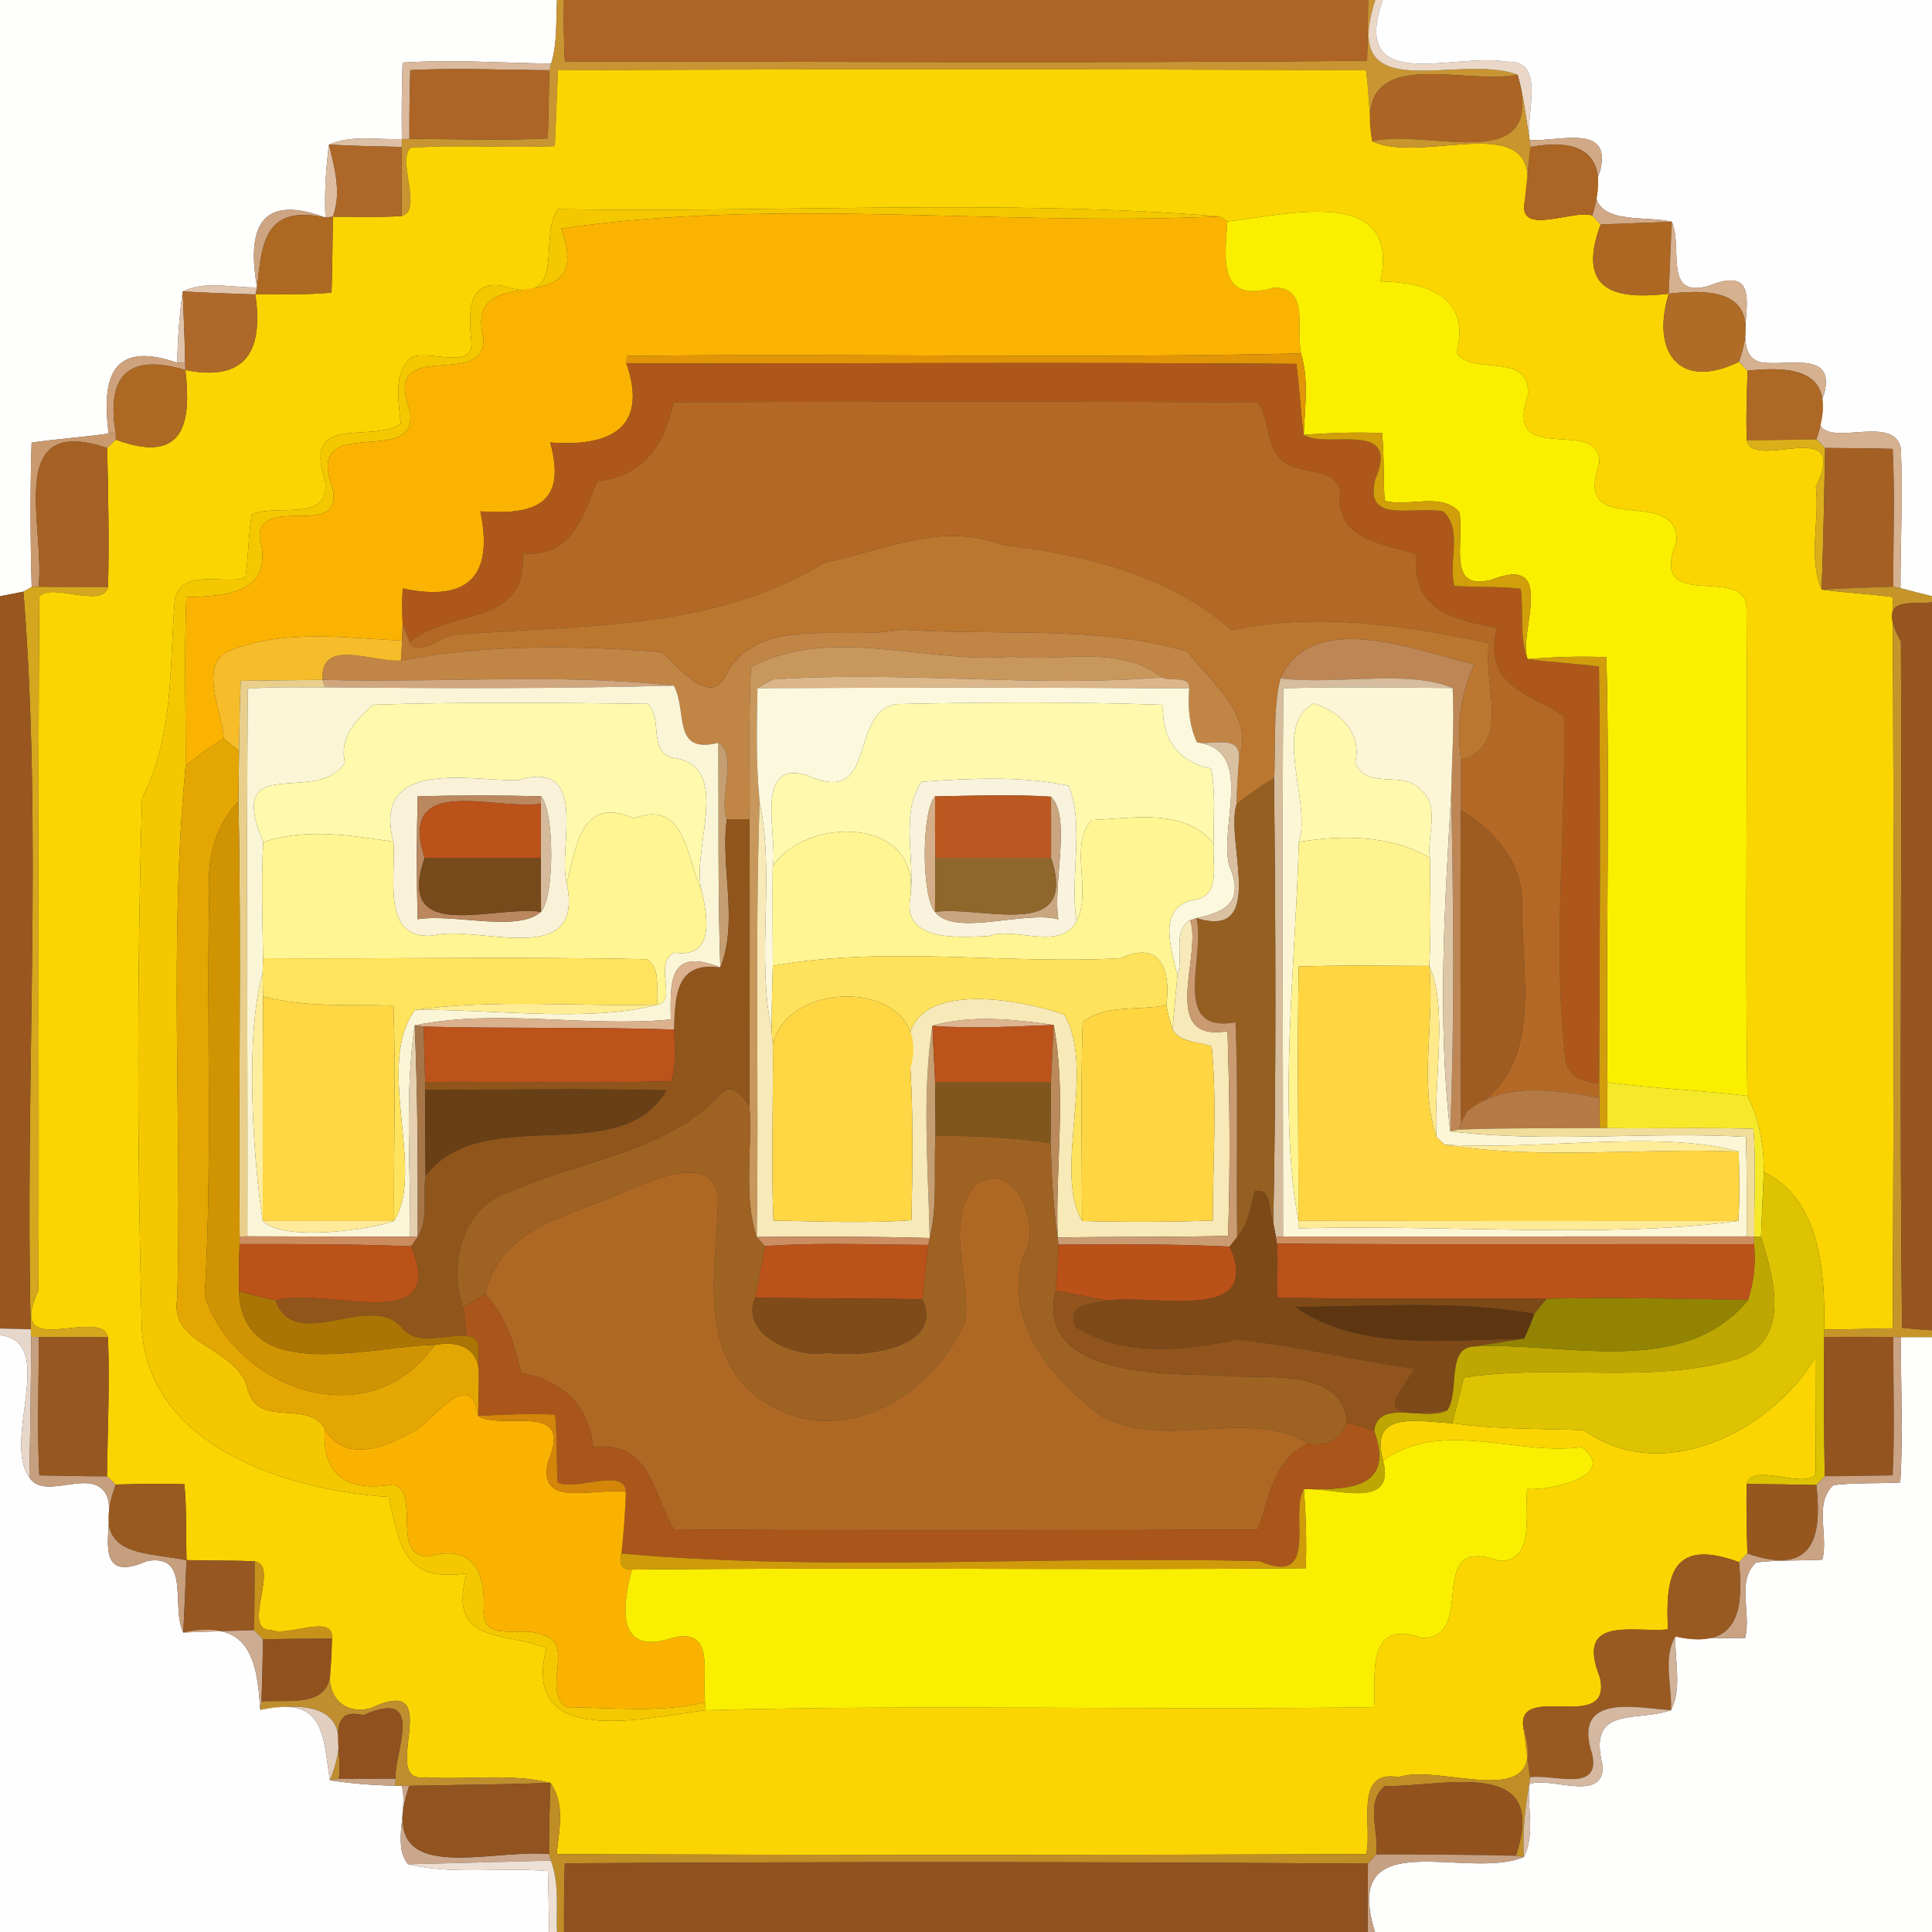 <?xml version="1.0" encoding="UTF-8" ?>
<!DOCTYPE svg PUBLIC "-//W3C//DTD SVG 1.1//EN" "http://www.w3.org/Graphics/SVG/1.1/DTD/svg11.dtd">
<svg width="250pt" height="250pt" viewBox="0 0 250 250" version="1.1" xmlns="http://www.w3.org/2000/svg">
<rect x="0" y="0" width="250" height="250" fill="#333333" stroke="none"/>
<g id="#fefefdff">
<path fill="#fefefd" opacity="1.00" d=" M 0.00 0.00 L 72.08 0.00 C 71.92 2.75 72.14 5.57 71.32 8.23 C 64.91 8.14 58.49 7.68 52.09 8.10 C 51.98 11.39 51.96 14.69 52.00 17.99 C 48.86 18.13 45.53 17.41 42.57 18.71 C 42.16 21.84 41.97 25.00 42.11 28.15 C 33.00 24.77 32.10 30.45 33.26 37.19 C 30.07 37.27 26.63 36.26 23.64 37.71 C 23.22 40.77 22.98 43.85 22.94 46.94 C 14.00 43.86 13.24 49.52 14.05 56.10 C 10.74 56.59 7.40 56.78 4.09 57.28 C 3.89 63.50 3.92 69.73 4.10 75.95 C 3.83 76.10 3.30 76.40 3.03 76.56 C 2.27 76.70 0.76 77.00 0.00 77.15 L 0.00 0.00 Z" />
<path fill="#fefefd" opacity="1.00" d=" M 246.00 173.02 C 247.33 173.01 248.66 173.01 250.00 173.02 L 250.00 250.00 L 177.92 250.00 C 173.44 235.63 189.98 243.43 197.19 240.28 C 198.66 237.46 197.63 233.94 197.88 230.87 C 200.56 229.79 207.46 233.36 207.40 228.55 C 205.32 220.56 211.74 222.90 216.23 221.29 C 217.70 218.43 216.67 214.87 216.80 211.77 C 219.81 211.96 222.78 212.00 225.81 211.95 C 226.67 208.81 224.62 204.59 227.24 202.18 C 230.09 201.84 232.91 201.98 235.80 201.82 C 236.66 198.71 234.65 194.57 237.24 192.17 C 240.12 191.84 242.97 191.99 245.89 191.83 C 246.31 185.57 245.91 179.29 246.00 173.02 Z" />
</g>
<g id="#c89532ff">
<path fill="#c89532" opacity="1.00" d=" M 72.08 0.00 L 72.98 0.00 C 72.92 2.65 72.96 5.29 73.10 7.94 C 107.69 7.99 142.31 8.17 176.90 7.87 C 176.98 5.25 177.02 2.62 177.03 0.00 L 177.96 0.00 C 173.30 14.27 188.63 6.78 196.38 9.66 C 189.15 11.16 174.99 5.30 177.57 18.28 C 177.22 15.22 177.16 12.14 176.76 9.09 C 141.91 8.94 107.05 8.92 72.20 9.10 C 72.10 11.55 71.90 16.45 71.80 18.91 C 65.58 19.20 59.35 18.68 53.15 19.13 C 51.29 20.62 54.81 27.27 51.96 27.96 C 51.97 24.97 52.00 22.00 51.98 19.02 L 52.00 17.99 L 52.98 17.98 C 58.95 17.97 64.93 18.22 70.89 17.91 C 70.98 14.97 71.00 12.03 71.10 9.09 L 71.32 8.23 C 72.14 5.57 71.92 2.75 72.08 0.00 Z" />
</g>
<g id="#ad6425ff">
<path fill="#ad6425" opacity="1.00" d=" M 72.98 0.00 L 177.03 0.00 C 177.02 2.62 176.98 5.25 176.90 7.87 C 142.31 8.17 107.69 7.99 73.10 7.94 C 72.96 5.29 72.92 2.65 72.98 0.00 Z" />
</g>
<g id="#ead7c7ff">
<path fill="#ead7c7" opacity="1.00" d=" M 177.96 0.00 L 178.93 0.00 C 174.56 12.48 188.34 6.71 195.00 7.99 C 200.19 7.77 197.34 14.76 197.94 18.11 C 197.44 15.29 197.18 12.42 196.38 9.66 C 188.63 6.78 173.30 14.27 177.96 0.00 Z" />
</g>
<g id="#fffefeff">
<path fill="#fffefe" opacity="1.00" d=" M 178.93 0.00 L 250.00 0.00 L 250.00 77.15 C 248.63 76.82 247.27 76.48 245.92 76.11 C 245.92 70.09 246.24 64.07 245.97 58.06 C 244.93 52.38 232.11 60.64 236.04 50.98 C 237.50 45.44 231.73 47.33 228.07 46.92 C 222.33 45.94 230.67 33.07 220.97 37.04 C 215.22 38.53 217.80 32.19 216.34 28.70 C 212.57 27.72 204.09 29.65 207.09 21.99 C 208.52 15.93 201.77 18.37 197.94 18.11 C 197.34 14.76 200.19 7.77 195.00 7.99 C 188.34 6.71 174.56 12.48 178.93 0.00 Z" />
<path fill="#fffefe" opacity="1.00" d=" M 0.00 172.77 C 7.51 173.63 0.23 186.31 3.79 191.16 C 5.74 194.32 11.78 189.83 13.72 193.35 C 15.35 196.22 11.00 205.50 19.04 202.00 C 24.73 200.99 22.08 207.84 23.71 211.25 C 32.26 209.45 33.26 214.66 33.68 221.25 C 42.09 219.33 41.78 224.59 42.69 230.37 C 45.46 230.79 48.27 231.02 51.07 231.07 L 51.99 231.09 C 52.84 234.06 50.71 238.82 52.82 241.24 C 58.69 242.63 64.89 241.59 70.90 242.12 C 70.97 244.74 71.03 247.37 71.06 250.00 L 0.00 250.00 L 0.00 172.77 Z" />
</g>
<g id="#dab99dff">
<path fill="#dab99d" opacity="1.00" d=" M 52.09 8.10 C 58.49 7.68 64.91 8.14 71.32 8.23 L 71.10 9.09 C 65.10 9.06 59.08 8.77 53.09 9.08 C 52.99 12.04 52.97 15.01 52.98 17.98 L 52.00 17.99 C 51.96 14.69 51.98 11.39 52.09 8.10 Z" />
</g>
<g id="#ac6526ff">
<path fill="#ac6526" opacity="1.00" d=" M 53.09 9.08 C 59.08 8.77 65.10 9.06 71.10 9.09 C 71.00 12.03 70.98 14.97 70.89 17.91 C 64.93 18.22 58.95 17.97 52.98 17.98 C 52.97 15.01 52.99 12.04 53.09 9.08 Z" />
</g>
<g id="#fad501ff">
<path fill="#fad501" opacity="1.00" d=" M 72.20 9.10 C 107.05 8.92 141.91 8.94 176.76 9.09 C 177.16 12.14 177.22 15.22 177.57 18.28 C 184.42 21.51 200.49 13.22 197.27 26.24 C 196.54 30.59 203.48 27.09 206.04 27.88 C 206.31 28.17 206.85 28.75 207.12 29.04 C 203.85 37.88 209.35 38.79 215.94 38.00 C 213.62 45.51 217.27 50.60 225.02 46.82 C 225.30 47.11 225.85 47.68 226.13 47.97 C 226.06 50.96 225.90 53.97 226.04 56.97 C 226.85 61.08 239.54 53.57 234.97 63.01 C 235.49 67.36 233.94 72.13 235.71 76.29 C 238.75 76.71 241.86 76.84 244.91 77.26 C 245.07 108.79 245.07 140.34 244.91 171.88 C 241.92 171.95 239.02 172.04 236.05 172.02 C 236.17 164.87 235.65 155.17 228.23 151.66 C 228.26 148.21 227.65 144.87 226.11 141.80 C 225.79 120.87 226.16 99.93 226.00 79.00 C 226.29 72.56 212.99 79.86 216.96 69.99 C 217.02 62.63 203.39 69.96 206.95 59.99 C 207.19 53.62 194.45 60.77 197.71 51.14 C 198.09 45.34 190.34 48.73 188.50 45.63 C 190.35 38.17 184.37 36.51 178.62 36.41 C 181.39 23.72 166.21 27.89 158.82 28.66 C 158.58 28.49 158.09 28.16 157.85 28.00 C 129.59 25.73 100.68 27.53 72.18 27.07 C 69.53 30.71 73.68 39.89 64.96 36.96 C 60.61 36.31 60.61 40.29 60.97 43.96 C 61.56 48.10 55.77 45.22 53.25 46.21 C 50.78 48.38 51.62 51.96 51.85 54.82 C 48.20 57.41 39.13 53.39 42.04 62.04 C 42.91 67.79 36.11 65.11 32.57 66.55 C 32.13 69.26 32.17 72.04 31.75 74.76 C 29.13 75.70 23.44 73.39 22.62 77.64 C 21.90 86.31 22.54 95.24 18.39 103.27 C 17.72 125.71 17.75 148.26 18.32 170.69 C 18.25 187.06 37.38 192.91 50.30 193.70 C 51.72 199.96 52.23 204.81 60.37 203.60 C 57.85 212.93 65.33 211.04 70.70 213.27 C 67.32 226.38 83.50 222.29 91.32 221.30 C 120.13 220.53 148.97 221.35 177.79 220.91 C 178.11 217.07 176.55 209.32 184.01 211.96 C 191.38 212.03 184.04 198.36 194.01 201.98 C 198.77 202.10 197.26 195.35 197.62 192.67 C 200.20 192.91 209.66 191.13 204.67 187.25 C 196.36 188.43 186.42 183.53 178.99 189.02 C 177.09 182.48 183.42 183.93 187.92 184.17 C 193.57 184.97 199.28 184.85 204.97 185.06 C 214.92 192.25 228.96 185.49 234.90 175.68 C 234.91 179.46 234.93 187.02 234.94 190.80 C 233.45 192.69 226.68 189.18 226.03 192.03 C 225.93 195.01 226.04 198.03 226.11 201.02 C 225.84 201.30 225.30 201.86 225.03 202.14 C 216.07 198.84 215.53 204.28 215.83 210.84 C 211.48 211.32 203.77 208.91 207.02 217.02 C 208.78 224.58 195.85 217.38 197.17 223.78 C 200.56 234.98 186.46 228.07 180.98 229.96 C 175.12 228.92 177.62 236.28 176.80 239.92 C 141.88 240.07 106.96 240.05 72.04 239.93 C 72.32 236.82 73.18 233.51 71.24 230.71 C 66.01 229.40 60.38 230.36 55.02 229.98 C 48.76 230.91 58.11 216.23 47.97 221.05 C 44.34 221.95 42.13 219.31 42.79 215.80 C 42.88 214.55 42.93 213.30 42.95 212.05 C 43.30 208.69 37.20 211.87 35.08 210.92 C 31.11 211.07 36.28 202.58 32.97 202.04 C 30.02 201.90 27.07 201.96 24.13 201.88 C 24.05 198.60 24.17 195.33 23.86 192.06 C 20.89 191.97 17.93 192.02 14.97 192.10 C 14.69 191.84 14.12 191.30 13.84 191.03 C 13.92 185.04 14.21 179.04 13.97 173.05 C 13.11 168.93 0.51 176.41 4.98 166.99 C 5.09 137.06 4.85 107.13 5.09 77.20 C 6.58 75.31 13.31 78.82 13.98 75.96 C 14.14 69.96 13.99 63.96 13.87 57.97 C 14.15 57.70 14.70 57.16 14.98 56.89 C 23.99 60.22 24.75 54.53 23.99 47.89 C 32.33 49.52 33.99 44.84 33.05 38.10 C 36.33 38.04 39.62 38.18 42.90 37.86 C 43.01 34.59 43.03 31.32 43.07 28.04 C 46.03 28.03 49.00 28.14 51.96 27.96 C 54.81 27.27 51.29 20.62 53.15 19.13 C 59.35 18.68 65.58 19.20 71.80 18.91 C 71.90 16.45 72.10 11.55 72.20 9.10 Z" />
</g>
<g id="#ab6424ff">
<path fill="#ab6424" opacity="1.00" d=" M 177.57 18.28 C 174.99 5.30 189.15 11.16 196.38 9.66 C 200.29 23.17 185.06 16.53 177.57 18.28 Z" />
</g>
<g id="#c9952eff">
<path fill="#c9952e" opacity="1.00" d=" M 196.38 9.66 C 197.18 12.42 197.44 15.29 197.94 18.11 L 198.04 19.02 C 197.79 21.43 197.54 23.83 197.27 26.24 C 200.49 13.22 184.42 21.51 177.57 18.28 C 185.06 16.53 200.29 23.17 196.38 9.66 Z" />
</g>
<g id="#ddbfa5ff">
<path fill="#ddbfa5" opacity="1.00" d=" M 42.57 18.71 C 45.53 17.41 48.86 18.13 52.00 17.99 L 51.98 19.02 C 48.84 18.94 45.71 18.89 42.57 18.71 Z" />
</g>
<g id="#d1a986ff">
<path fill="#d1a986" opacity="1.00" d=" M 197.94 18.11 C 201.77 18.37 208.52 15.93 207.09 21.99 C 204.09 29.65 212.57 27.72 216.34 28.70 C 213.25 28.80 210.19 28.95 207.12 29.04 C 206.85 28.75 206.31 28.17 206.04 27.88 C 208.51 19.98 204.70 17.81 198.04 19.02 L 197.94 18.11 Z" />
</g>
<g id="#dcbda1ff">
<path fill="#dcbda1" opacity="1.00" d=" M 42.11 28.15 C 41.97 25.00 42.16 21.84 42.57 18.71 C 43.30 21.77 44.22 24.95 43.07 28.04 L 42.11 28.15 Z" />
</g>
<g id="#ad6829ff">
<path fill="#ad6829" opacity="1.00" d=" M 42.57 18.71 C 45.71 18.89 48.84 18.94 51.98 19.02 C 52.00 22.00 51.97 24.97 51.96 27.96 C 49.00 28.14 46.03 28.03 43.07 28.04 C 44.22 24.95 43.30 21.77 42.57 18.71 Z" />
</g>
<g id="#ab6524ff">
<path fill="#ab6524" opacity="1.00" d=" M 198.04 19.02 C 204.70 17.81 208.51 19.98 206.04 27.88 C 203.48 27.09 196.54 30.59 197.27 26.24 C 197.54 23.83 197.79 21.43 198.04 19.02 Z" />
</g>
<g id="#f4c800ff">
<path fill="#f4c800" opacity="1.00" d=" M 72.18 27.07 C 100.68 27.53 129.59 25.73 157.85 28.00 C 129.53 29.33 100.66 25.48 72.62 29.57 C 77.28 42.40 60.00 32.90 62.53 43.65 C 63.09 50.71 49.34 43.23 53.01 53.04 C 54.51 60.93 39.22 52.98 43.01 63.03 C 44.56 70.04 33.75 63.82 33.59 69.45 C 35.53 76.80 29.38 77.13 24.11 77.27 C 23.83 84.54 24.05 91.82 24.02 99.10 C 21.83 122.00 23.56 145.07 22.94 168.03 C 21.83 174.24 30.86 174.22 32.09 179.92 C 33.49 184.85 39.86 181.03 42.04 184.91 C 41.60 191.07 45.05 193.08 50.96 192.09 C 54.48 193.33 50.49 201.38 55.44 201.41 C 61.74 199.62 62.85 204.15 62.57 208.69 C 62.69 212.68 67.75 210.22 70.33 211.62 C 74.43 212.59 70.09 218.80 73.27 220.91 C 79.23 220.96 85.36 221.67 91.23 220.29 L 91.32 221.30 C 83.50 222.29 67.32 226.38 70.70 213.27 C 65.33 211.04 57.85 212.93 60.37 203.60 C 52.23 204.81 51.72 199.96 50.30 193.70 C 37.38 192.91 18.25 187.06 18.32 170.69 C 17.75 148.26 17.72 125.71 18.39 103.27 C 22.54 95.24 21.90 86.31 22.62 77.64 C 23.44 73.39 29.13 75.70 31.75 74.76 C 32.17 72.04 32.13 69.26 32.57 66.55 C 36.11 65.11 42.91 67.79 42.04 62.04 C 39.13 53.39 48.20 57.41 51.85 54.82 C 51.62 51.96 50.78 48.38 53.25 46.21 C 55.77 45.22 61.56 48.10 60.97 43.96 C 60.61 40.29 60.61 36.31 64.96 36.96 C 73.68 39.89 69.53 30.71 72.18 27.07 Z" />
</g>
<g id="#cea582ff">
<path fill="#cea582" opacity="1.00" d=" M 33.26 37.19 C 32.10 30.45 33.00 24.77 42.11 28.15 C 34.21 26.43 33.88 31.51 33.26 37.19 Z" />
</g>
<g id="#ad6922ff">
<path fill="#ad6922" opacity="1.00" d=" M 42.11 28.15 L 43.07 28.04 C 43.03 31.32 43.01 34.59 42.90 37.86 C 39.62 38.18 36.33 38.04 33.05 38.10 L 33.26 37.19 C 33.88 31.51 34.21 26.43 42.11 28.15 Z" />
</g>
<g id="#fbb301ff">
<path fill="#fbb301" opacity="1.00" d=" M 72.62 29.57 C 100.66 25.48 129.53 29.33 157.85 28.00 C 158.09 28.16 158.58 28.49 158.82 28.66 C 158.46 33.69 157.66 39.36 164.89 37.21 C 169.48 37.26 167.68 42.53 168.35 45.73 C 139.27 46.41 110.18 45.71 81.11 46.06 L 81.06 47.02 C 84.05 55.73 78.49 57.82 71.20 57.26 C 73.51 65.57 68.72 66.63 62.16 66.17 C 63.90 74.60 60.56 77.93 52.11 76.15 C 52.01 77.70 52.05 79.25 52.10 80.80 C 52.08 81.33 52.04 82.38 52.02 82.90 C 44.80 82.56 37.04 81.41 30.09 84.07 C 25.41 85.53 28.73 91.98 28.96 95.55 C 27.22 96.60 25.59 97.82 24.02 99.10 C 24.05 91.82 23.83 84.54 24.11 77.27 C 29.38 77.13 35.53 76.80 33.59 69.45 C 33.75 63.82 44.56 70.04 43.01 63.03 C 39.22 52.98 54.51 60.93 53.01 53.04 C 49.34 43.23 63.09 50.71 62.53 43.65 C 60.00 32.90 77.28 42.40 72.62 29.57 Z" />
</g>
<g id="#fbef00ff">
<path fill="#fbef00" opacity="1.00" d=" M 158.82 28.66 C 166.21 27.89 181.39 23.72 178.62 36.41 C 184.37 36.51 190.35 38.17 188.50 45.63 C 190.34 48.73 198.09 45.34 197.71 51.14 C 194.45 60.77 207.19 53.62 206.95 59.99 C 203.39 69.96 217.02 62.63 216.96 69.99 C 212.99 79.86 226.29 72.56 226.00 79.00 C 226.16 99.93 225.79 120.87 226.11 141.80 C 220.08 141.08 214.02 140.87 208.01 140.05 C 207.79 121.72 208.33 103.36 207.87 85.04 C 204.46 84.89 201.07 85.01 197.67 85.29 C 196.38 82.00 201.67 71.59 192.99 75.03 C 187.04 76.59 189.60 69.96 188.82 66.24 C 186.42 63.65 182.28 65.66 179.17 64.80 C 178.99 61.88 179.12 58.96 178.84 56.04 C 175.44 55.90 172.08 56.01 168.70 56.27 C 168.84 52.75 169.39 49.16 168.35 45.73 C 167.68 42.53 169.48 37.26 164.89 37.21 C 157.66 39.36 158.46 33.69 158.82 28.66 Z" />
</g>
<g id="#ad6723ff">
<path fill="#ad6723" opacity="1.00" d=" M 207.12 29.04 C 210.19 28.95 213.25 28.80 216.34 28.70 C 216.19 31.80 216.07 34.90 215.94 38.00 C 209.35 38.79 203.85 37.88 207.12 29.04 Z" />
</g>
<g id="#d6b190ff">
<path fill="#d6b190" opacity="1.00" d=" M 216.34 28.70 C 217.80 32.19 215.22 38.53 220.97 37.04 C 230.67 33.07 222.33 45.94 228.07 46.92 C 231.73 47.33 237.50 45.44 236.04 50.98 C 232.11 60.64 244.93 52.38 245.97 58.06 C 246.24 64.07 245.92 70.09 245.92 76.11 L 245.00 75.92 C 244.95 69.98 245.21 64.03 244.91 58.09 C 241.96 58.00 239.10 57.99 236.17 57.97 C 235.89 57.69 235.32 57.13 235.04 56.85 C 238.05 48.11 232.62 47.27 226.13 47.97 C 225.85 47.68 225.30 47.11 225.02 46.82 C 228.12 37.97 222.43 37.27 215.94 38.00 C 216.07 34.90 216.19 31.80 216.34 28.70 Z" />
</g>
<g id="#e0c4adff">
<path fill="#e0c4ad" opacity="1.00" d=" M 23.64 37.71 C 26.63 36.26 30.07 37.27 33.26 37.19 L 33.05 38.10 C 29.91 37.99 26.78 37.90 23.64 37.71 Z" />
</g>
<g id="#dfc2aaff">
<path fill="#dfc2aa" opacity="1.00" d=" M 22.94 46.94 C 22.98 43.85 23.22 40.77 23.64 37.71 C 23.75 40.80 23.92 43.88 23.95 46.97 L 22.94 46.94 Z" />
</g>
<g id="#ae692aff">
<path fill="#ae692a" opacity="1.00" d=" M 23.64 37.71 C 26.78 37.90 29.91 37.99 33.05 38.10 C 33.99 44.84 32.33 49.52 23.99 47.89 L 23.95 46.97 C 23.92 43.88 23.75 40.80 23.64 37.71 Z" />
</g>
<g id="#af6c26ff">
<path fill="#af6c26" opacity="1.00" d=" M 215.94 38.00 C 222.43 37.27 228.12 37.97 225.02 46.82 C 217.27 50.60 213.62 45.51 215.94 38.00 Z" />
</g>
<g id="#e19507ff">
<path fill="#e19507" opacity="1.00" d=" M 81.11 46.06 C 110.18 45.71 139.27 46.41 168.35 45.73 C 169.39 49.16 168.84 52.75 168.70 56.27 C 168.27 53.22 168.16 50.14 167.74 47.09 C 138.85 46.85 109.95 47.06 81.06 47.02 L 81.11 46.06 Z" />
</g>
<g id="#cea27cff">
<path fill="#cea27c" opacity="1.00" d=" M 14.05 56.10 C 13.24 49.52 14.00 43.86 22.94 46.94 L 23.95 46.97 L 23.99 47.89 C 16.04 45.47 13.82 49.28 14.97 55.99 L 14.05 56.10 Z" />
</g>
<g id="#ad581aff">
<path fill="#ad581a" opacity="1.00" d=" M 81.06 47.02 C 109.95 47.06 138.85 46.85 167.74 47.09 C 168.16 50.14 168.27 53.22 168.70 56.27 C 171.78 58.20 181.30 54.13 177.96 62.03 C 176.43 67.95 183.05 65.39 186.76 66.18 C 189.34 68.57 187.34 72.72 188.20 75.83 C 191.03 75.98 193.95 75.88 196.79 76.18 C 197.17 79.15 196.58 82.40 197.67 85.29 C 200.72 85.71 203.84 85.84 206.91 86.26 C 207.13 104.25 207.01 122.24 206.94 140.23 C 205.14 140.01 202.98 139.45 202.60 137.36 C 200.84 122.64 202.67 107.32 202.39 92.67 C 198.30 89.90 191.76 88.89 193.68 81.26 C 188.12 80.16 182.59 78.96 183.27 71.72 C 178.97 70.25 172.72 70.02 173.41 63.47 C 172.57 60.17 167.75 61.64 165.67 59.33 C 163.77 57.39 164.31 54.25 162.76 52.08 C 137.56 51.91 112.35 51.96 87.15 52.05 C 86.06 57.47 83.18 61.75 77.27 62.24 C 75.49 66.80 74.05 72.06 67.65 71.65 C 68.23 81.29 58.14 78.64 53.02 83.11 C 52.79 82.54 52.33 81.38 52.10 80.80 C 52.05 79.25 52.01 77.70 52.11 76.15 C 60.56 77.93 63.90 74.60 62.16 66.17 C 68.72 66.63 73.51 65.57 71.20 57.26 C 78.49 57.82 84.05 55.73 81.06 47.02 Z" />
</g>
<g id="#ad6924ff">
<path fill="#ad6924" opacity="1.00" d=" M 14.97 55.99 C 13.82 49.28 16.04 45.47 23.99 47.89 C 24.75 54.53 23.99 60.22 14.98 56.89 L 14.97 55.99 Z" />
</g>
<g id="#ad6825ff">
<path fill="#ad6825" opacity="1.00" d=" M 226.13 47.97 C 232.62 47.27 238.05 48.11 235.04 56.85 C 232.02 56.89 229.04 56.96 226.04 56.97 C 225.90 53.97 226.06 50.96 226.13 47.97 Z" />
</g>
<g id="#b36925ff">
<path fill="#b36925" opacity="1.00" d=" M 87.15 52.05 C 112.35 51.96 137.56 51.91 162.76 52.08 C 164.31 54.25 163.77 57.39 165.67 59.33 C 167.75 61.64 172.57 60.17 173.41 63.47 C 172.72 70.02 178.97 70.25 183.27 71.72 C 182.59 78.96 188.12 80.16 193.68 81.26 C 191.76 88.89 198.30 89.90 202.39 92.67 C 202.67 107.32 200.84 122.64 202.60 137.36 C 202.98 139.45 205.14 140.01 206.94 140.23 C 206.95 140.68 206.95 141.59 206.96 142.04 C 201.19 141.11 194.67 139.83 189.83 143.85 C 200.29 138.22 196.69 126.00 196.95 116.01 C 196.56 111.11 193.11 107.24 189.04 104.84 C 189.04 103.21 189.05 99.95 189.05 98.32 C 195.78 96.38 191.76 88.38 192.71 83.24 C 181.84 80.85 170.18 79.24 159.37 81.51 C 151.06 74.21 140.22 71.78 129.55 70.47 C 121.86 67.49 114.20 71.24 106.72 72.80 C 92.21 81.59 75.49 80.84 59.05 82.12 C 57.13 82.12 54.23 85.17 53.02 83.11 C 58.14 78.64 68.23 81.29 67.65 71.65 C 74.05 72.06 75.49 66.80 77.27 62.24 C 83.18 61.75 86.06 57.47 87.15 52.05 Z" />
</g>
<g id="#ca9a6eff">
<path fill="#ca9a6e" opacity="1.00" d=" M 4.09 57.28 C 7.40 56.78 10.74 56.59 14.05 56.10 L 14.97 55.99 L 14.98 56.89 C 14.70 57.16 14.15 57.70 13.87 57.97 C 0.47 53.45 5.88 68.13 4.99 75.93 L 4.10 75.95 C 3.92 69.73 3.89 63.50 4.09 57.28 Z" />
</g>
<g id="#d19f09ff">
<path fill="#d19f09" opacity="1.00" d=" M 168.70 56.27 C 172.08 56.01 175.44 55.90 178.84 56.04 C 179.12 58.96 178.99 61.88 179.17 64.80 C 182.28 65.66 186.42 63.65 188.82 66.24 C 189.60 69.96 187.04 76.59 192.99 75.03 C 201.67 71.59 196.38 82.00 197.67 85.29 C 196.58 82.40 197.17 79.15 196.79 76.18 C 193.95 75.88 191.03 75.98 188.20 75.83 C 187.34 72.72 189.34 68.57 186.76 66.18 C 183.05 65.39 176.43 67.95 177.96 62.03 C 181.30 54.13 171.78 58.20 168.70 56.27 Z" />
</g>
<g id="#daaf1aff">
<path fill="#daaf1a" opacity="1.00" d=" M 226.04 56.97 C 229.04 56.96 232.02 56.89 235.04 56.85 C 235.32 57.13 235.89 57.69 236.17 57.97 C 236.05 64.08 235.95 70.19 235.71 76.29 C 233.94 72.13 235.49 67.36 234.97 63.01 C 239.54 53.57 226.85 61.08 226.04 56.97 Z" />
</g>
<g id="#a56123ff">
<path fill="#a56123" opacity="1.00" d=" M 4.99 75.93 C 5.88 68.13 0.47 53.45 13.87 57.97 C 13.99 63.96 14.14 69.96 13.98 75.96 C 10.98 75.95 7.99 75.97 4.99 75.93 Z" />
</g>
<g id="#a46023ff">
<path fill="#a46023" opacity="1.00" d=" M 236.17 57.97 C 239.10 57.99 241.96 58.00 244.91 58.09 C 245.21 64.03 244.95 69.98 245.00 75.92 C 241.88 76.01 238.81 76.12 235.71 76.29 C 235.95 70.19 236.05 64.08 236.17 57.97 Z" />
</g>
<g id="#bb762fff">
<path fill="#bb762f" opacity="1.00" d=" M 106.72 72.80 C 114.20 71.24 121.86 67.49 129.55 70.47 C 140.22 71.78 151.06 74.21 159.37 81.51 C 170.18 79.24 181.84 80.85 192.71 83.24 C 191.76 88.38 195.78 96.38 189.05 98.32 C 188.44 94.04 188.96 89.85 190.77 85.99 C 183.75 84.36 169.87 78.56 165.69 87.78 C 164.67 91.94 165.15 96.40 164.86 100.70 C 163.16 101.70 161.55 102.85 160.00 104.08 C 160.04 102.10 160.20 100.12 160.33 98.14 C 162.31 92.29 156.75 88.45 153.65 84.32 C 141.74 80.81 128.89 82.34 116.56 81.46 C 109.60 82.99 98.28 79.42 94.07 87.14 C 91.91 91.86 87.76 86.10 85.55 84.37 C 74.31 83.50 62.79 83.36 51.88 85.47 C 51.92 84.83 51.98 83.54 52.02 82.90 C 52.04 82.38 52.08 81.33 52.10 80.80 C 52.33 81.38 52.79 82.54 53.02 83.11 C 54.23 85.17 57.13 82.12 59.05 82.12 C 75.49 80.84 92.21 81.59 106.72 72.80 Z" />
</g>
<g id="#d4a71eff">
<path fill="#d4a71e" opacity="1.00" d=" M 3.03 76.56 C 3.30 76.40 3.83 76.10 4.10 75.95 L 4.99 75.93 C 7.99 75.97 10.98 75.95 13.98 75.96 C 13.31 78.82 6.58 75.31 5.09 77.20 C 4.85 107.13 5.09 137.06 4.98 166.99 C 0.51 176.41 13.11 168.93 13.97 173.05 C 10.98 173.02 8.00 173.01 5.01 173.02 L 4.03 172.99 L 3.98 172.01 C 3.19 140.27 5.55 108.03 3.03 76.56 Z" />
</g>
<g id="#c5952aff">
<path fill="#c5952a" opacity="1.00" d=" M 235.71 76.29 C 238.81 76.12 241.88 76.01 245.00 75.92 L 245.92 76.11 C 247.27 76.48 248.63 76.82 250.00 77.15 L 250.00 77.94 C 247.41 78.32 242.55 76.88 245.98 83.01 C 246.14 112.61 245.76 142.23 246.13 171.82 C 247.41 171.96 248.70 172.07 250.00 172.13 L 250.00 173.02 C 248.66 173.01 247.33 173.01 246.00 173.02 L 245.00 173.02 C 242.00 172.97 239.04 173.00 236.05 173.00 L 236.05 172.02 C 239.02 172.04 241.92 171.95 244.91 171.88 C 245.07 140.34 245.07 108.79 244.91 77.26 C 241.86 76.84 238.75 76.71 235.71 76.29 Z" />
</g>
<g id="#99571fff">
<path fill="#99571f" opacity="1.00" d=" M 0.00 77.15 C 0.76 77.00 2.27 76.70 3.03 76.56 C 5.55 108.03 3.19 140.27 3.98 172.01 C 2.65 171.98 1.33 171.95 0.00 171.91 L 0.00 77.15 Z" />
</g>
<g id="#97551fff">
<path fill="#97551f" opacity="1.00" d=" M 245.98 83.01 C 242.55 76.88 247.41 78.32 250.00 77.94 L 250.00 172.13 C 248.70 172.07 247.41 171.96 246.13 171.82 C 245.76 142.23 246.14 112.61 245.98 83.01 Z" />
</g>
<g id="#c18546ff">
<path fill="#c18546" opacity="1.00" d=" M 116.56 81.46 C 128.89 82.34 141.74 80.81 153.65 84.32 C 156.75 88.45 162.31 92.29 160.33 98.14 C 160.53 94.96 156.85 96.46 154.89 96.06 C 153.99 94.14 153.65 91.82 153.89 89.08 C 154.04 87.34 151.39 88.22 150.34 87.66 C 144.88 83.35 137.34 85.68 130.99 84.96 C 119.85 85.97 107.61 80.84 97.17 86.31 C 96.85 92.87 97.04 99.44 96.98 106.00 C 96.25 106.00 94.78 106.00 94.05 106.00 C 92.95 103.46 95.53 97.52 92.96 96.12 C 86.88 97.64 89.01 92.04 87.19 88.72 C 72.15 87.08 56.88 88.41 41.74 87.97 C 41.35 82.40 48.36 85.78 51.88 85.47 C 62.79 83.36 74.31 83.50 85.55 84.37 C 87.76 86.10 91.91 91.86 94.07 87.14 C 98.28 79.42 109.60 82.99 116.56 81.46 Z" />
</g>
<g id="#f7bc2aff">
<path fill="#f7bc2a" opacity="1.00" d=" M 30.09 84.07 C 37.04 81.41 44.80 82.56 52.02 82.90 C 51.98 83.54 51.92 84.83 51.88 85.47 C 48.36 85.78 41.35 82.40 41.74 87.97 C 39.09 88.00 33.79 88.06 31.15 88.09 C 31.02 91.10 30.98 94.14 30.93 97.17 C 30.44 96.76 29.45 95.95 28.96 95.55 C 28.73 91.98 25.41 85.53 30.09 84.07 Z" />
</g>
<g id="#bd8654ff">
<path fill="#bd8654" opacity="1.00" d=" M 165.69 87.78 C 169.87 78.56 183.75 84.36 190.77 85.99 C 188.96 89.85 188.44 94.04 189.05 98.32 C 189.05 99.95 189.04 103.21 189.04 104.84 C 188.93 118.30 189.00 131.76 189.07 145.22 L 188.74 146.17 L 187.66 146.39 C 188.23 131.86 188.08 117.31 187.78 102.78 C 187.87 98.19 188.22 93.61 187.97 89.03 C 182.36 86.58 172.79 88.67 165.69 87.78 Z" />
</g>
<g id="#c8975cff">
<path fill="#c8975c" opacity="1.00" d=" M 97.17 86.31 C 107.61 80.84 119.85 85.97 130.99 84.96 C 137.34 85.68 144.88 83.35 150.34 87.66 C 133.57 88.99 116.77 86.77 100.01 87.92 C 99.51 88.20 98.52 88.76 98.02 89.05 C 97.91 93.93 97.81 98.85 98.29 103.72 C 97.67 122.49 98.22 141.28 97.92 160.06 C 96.15 154.81 97.38 148.67 96.98 143.09 C 96.99 130.73 97.04 118.36 96.98 106.00 C 97.04 99.44 96.85 92.87 97.17 86.31 Z" />
</g>
<g id="#d19d0dff">
<path fill="#d19d0d" opacity="1.00" d=" M 197.67 85.29 C 201.07 85.01 204.46 84.89 207.87 85.04 C 208.33 103.36 207.79 121.72 208.01 140.05 C 207.99 142.03 207.99 144.00 208.00 145.98 L 207.02 145.97 C 207.00 144.66 206.98 143.35 206.96 142.04 C 206.95 141.59 206.95 140.68 206.94 140.23 C 207.01 122.24 207.13 104.25 206.91 86.26 C 203.84 85.84 200.72 85.71 197.67 85.29 Z" />
</g>
<g id="#dbb68aff">
<path fill="#dbb68a" opacity="1.00" d=" M 100.01 87.92 C 116.77 86.77 133.57 88.99 150.34 87.66 C 151.39 88.22 154.04 87.34 153.89 89.08 C 135.26 88.95 116.64 88.96 98.02 89.05 C 98.52 88.76 99.51 88.20 100.01 87.92 Z" />
</g>
<g id="#e9cf8bff">
<path fill="#e9cf8b" opacity="1.00" d=" M 31.15 88.09 C 33.79 88.06 39.09 88.00 41.74 87.97 L 42.08 88.94 C 38.74 88.97 35.40 88.83 32.07 89.13 C 31.86 112.75 32.07 136.36 32.01 159.98 L 31.01 160.01 C 30.84 141.24 31.26 122.46 30.85 103.69 C 30.87 102.06 30.91 98.80 30.93 97.17 C 30.98 94.14 31.02 91.10 31.15 88.09 Z" />
</g>
<g id="#d0a67fff">
<path fill="#d0a67f" opacity="1.00" d=" M 41.74 87.97 C 56.88 88.41 72.15 87.08 87.19 88.72 C 72.16 89.14 57.12 89.07 42.08 88.94 L 41.74 87.97 Z" />
</g>
<g id="#d5bd9eff">
<path fill="#d5bd9e" opacity="1.00" d=" M 164.86 100.70 C 165.15 96.40 164.67 91.94 165.69 87.78 C 172.79 88.67 182.36 86.58 187.97 89.03 C 180.67 88.99 173.36 88.84 166.06 89.07 C 165.88 112.71 166.04 136.36 166.03 160.00 L 165.10 160.03 C 165.02 159.59 164.85 158.70 164.76 158.26 C 165.16 139.08 165.06 119.88 164.86 100.70 Z" />
</g>
<g id="#fbf5d7ff">
<path fill="#fbf5d7" opacity="1.00" d=" M 32.07 89.13 C 35.40 88.83 38.74 88.97 42.08 88.94 C 57.12 89.07 72.16 89.14 87.19 88.72 C 89.01 92.04 86.88 97.64 92.96 96.12 C 93.02 105.80 92.87 115.49 93.21 125.18 C 86.42 122.50 86.74 127.19 86.80 131.92 C 75.83 132.96 64.43 130.49 53.66 132.68 C 52.34 141.73 53.15 150.92 53.07 160.03 C 46.05 160.02 39.03 160.01 32.01 159.98 C 32.07 136.36 31.86 112.75 32.07 89.13 M 48.30 91.19 C 46.15 93.07 43.87 95.33 44.63 98.68 C 41.01 104.44 29.06 96.92 34.06 108.99 C 33.79 113.99 33.97 119.00 34.04 124.00 C 34.03 124.50 34.00 125.49 33.98 125.99 C 31.67 134.02 32.75 149.97 34.00 157.99 C 36.70 160.75 48.26 159.07 50.99 157.99 C 55.11 151.53 48.43 137.73 53.73 130.67 C 63.85 130.57 76.35 132.35 85.10 130.00 C 87.71 129.52 84.48 124.55 87.25 123.26 C 92.23 124.02 91.74 119.24 90.79 115.26 C 89.34 109.95 95.02 98.99 86.97 98.04 C 83.85 97.11 85.82 93.05 83.83 91.08 C 71.99 90.94 60.14 90.81 48.30 91.19 Z" />
</g>
<g id="#fcf8ddff">
<path fill="#fcf8dd" opacity="1.00" d=" M 98.02 89.05 C 116.64 88.96 135.26 88.95 153.89 89.08 C 153.65 91.82 153.99 94.14 154.89 96.06 C 162.46 97.02 157.72 106.91 159.06 112.01 C 161.23 117.02 158.17 118.06 154.81 118.81 L 154.01 119.09 C 151.65 120.34 153.20 124.02 152.36 126.24 C 151.66 122.96 149.59 117.58 154.36 116.46 C 158.11 116.03 156.83 111.95 157.05 109.14 C 156.98 105.91 157.35 102.64 156.71 99.45 C 152.58 98.66 150.29 95.72 150.49 91.20 C 139.04 90.81 127.57 90.85 116.11 91.11 C 109.67 91.93 113.80 104.65 104.43 100.31 C 97.35 98.27 100.74 108.36 99.99 112.12 C 99.95 116.40 100.00 120.69 100.00 124.98 C 99.91 127.74 99.86 130.50 99.83 133.26 C 97.85 123.52 100.31 113.41 98.29 103.72 C 97.81 98.85 97.91 93.93 98.02 89.05 Z" />
</g>
<g id="#fcf6d6ff">
<path fill="#fcf6d6" opacity="1.00" d=" M 166.06 89.07 C 173.36 88.84 180.67 88.99 187.97 89.03 C 188.22 93.61 187.87 98.19 187.78 102.78 C 186.94 117.20 185.98 132.07 187.66 146.39 C 200.35 147.93 213.19 146.38 225.93 147.11 C 226.04 151.39 226.03 155.69 226.02 159.99 C 206.02 160.01 186.02 159.99 166.03 160.00 C 166.04 136.36 165.88 112.71 166.06 89.07 M 168.07 108.95 C 167.64 125.05 165.36 143.51 168.01 157.98 L 168.02 158.95 C 186.63 158.42 208.12 160.31 224.93 157.99 C 225.15 155.00 225.06 151.99 224.98 149.01 C 214.73 146.15 198.91 148.92 186.92 148.11 C 186.66 147.87 186.14 147.37 185.88 147.13 C 185.46 140.11 187.44 130.35 184.95 124.99 C 185.20 120.33 185.07 115.66 185.03 111.01 C 184.60 108.14 186.44 104.19 183.80 102.19 C 181.61 99.61 176.85 102.31 175.36 98.69 C 176.32 94.79 173.22 91.97 169.99 91.04 C 164.53 93.85 169.77 103.98 168.07 108.95 Z" />
</g>
<g id="#fff9acff">
<path fill="#fff9ac" opacity="1.00" d=" M 48.30 91.19 C 60.14 90.81 71.99 90.94 83.83 91.08 C 85.82 93.05 83.85 97.11 86.97 98.04 C 95.02 98.99 89.34 109.95 90.79 115.26 C 88.86 111.24 88.76 103.25 82.03 105.90 C 75.03 102.76 74.55 109.99 73.33 114.26 C 72.12 109.66 76.46 98.12 67.00 100.96 C 61.18 101.12 48.04 97.94 50.91 108.93 C 45.36 108.08 39.50 107.12 34.06 108.99 C 29.06 96.92 41.01 104.44 44.63 98.68 C 43.87 95.33 46.15 93.07 48.30 91.19 Z" />
</g>
<g id="#fff9aeff">
<path fill="#fff9ae" opacity="1.00" d=" M 104.43 100.31 C 113.80 104.65 109.67 91.93 116.11 91.11 C 127.57 90.85 139.04 90.81 150.49 91.20 C 150.29 95.72 152.58 98.66 156.71 99.45 C 157.35 102.64 156.98 105.91 157.05 109.14 C 153.20 104.49 146.61 105.91 141.22 106.11 C 138.28 109.66 141.35 115.17 139.31 119.23 C 138.38 113.64 140.38 106.82 138.30 101.68 C 132.35 100.40 125.54 100.71 119.25 101.17 C 116.43 105.24 118.48 111.30 117.78 116.22 C 119.29 105.51 104.24 105.57 99.99 112.12 C 100.74 108.36 97.35 98.27 104.43 100.31 Z" />
<path fill="#fff9ae" opacity="1.00" d=" M 168.07 108.95 C 169.77 103.98 164.53 93.85 169.99 91.04 C 173.22 91.97 176.32 94.79 175.36 98.69 C 176.85 102.31 181.61 99.61 183.80 102.19 C 186.44 104.19 184.60 108.14 185.03 111.01 C 180.15 108.07 173.57 108.01 168.07 108.95 Z" />
</g>
<g id="#e4a602ff">
<path fill="#e4a602" opacity="1.00" d=" M 24.02 99.10 C 25.59 97.82 27.22 96.60 28.96 95.55 C 29.45 95.95 30.44 96.76 30.93 97.17 C 30.91 98.80 30.87 102.06 30.85 103.69 C 27.96 106.68 26.80 110.90 27.08 115.01 C 26.69 132.57 27.50 150.16 26.49 167.71 C 30.46 179.72 47.76 186.14 56.24 174.04 C 58.93 173.53 61.53 174.11 61.96 177.17 C 62.00 179.18 61.91 181.20 61.87 183.22 C 60.94 177.04 56.58 183.09 53.98 184.98 C 50.31 187.12 44.66 189.59 42.04 184.91 C 39.86 181.03 33.49 184.85 32.09 179.92 C 30.86 174.22 21.83 174.24 22.94 168.03 C 23.56 145.07 21.83 122.00 24.02 99.10 Z" />
</g>
<g id="#c59f72ff">
<path fill="#c59f72" opacity="1.00" d=" M 92.96 96.12 C 95.53 97.52 92.95 103.46 94.05 106.00 C 93.19 112.25 95.60 119.22 93.21 125.18 C 92.87 115.49 93.02 105.80 92.96 96.12 Z" />
<path fill="#c59f72" opacity="1.00" d=" M 120.30 160.20 C 120.12 151.06 119.27 141.81 120.65 132.74 C 120.73 134.56 120.91 138.19 121.00 140.00 C 121.01 141.74 121.04 145.21 121.06 146.95 C 120.78 151.34 121.37 155.88 120.30 160.20 Z" />
</g>
<g id="#d9c0a1ff">
<path fill="#d9c0a1" opacity="1.00" d=" M 154.89 96.06 C 156.85 96.46 160.53 94.96 160.33 98.14 C 160.20 100.12 160.04 102.10 160.00 104.08 C 158.54 109.05 164.03 121.62 154.81 118.81 C 158.17 118.06 161.23 117.02 159.06 112.01 C 157.72 106.91 162.46 97.02 154.89 96.06 Z" />
</g>
<g id="#f9f2d9ff">
<path fill="#f9f2d9" opacity="1.00" d=" M 50.91 108.93 C 48.04 97.94 61.18 101.12 67.00 100.96 C 76.46 98.12 72.12 109.66 73.33 114.26 C 75.76 125.66 61.77 119.54 55.98 121.07 C 49.24 121.63 51.28 113.38 50.91 108.93 M 54.05 103.04 C 53.90 108.34 53.90 113.65 54.04 118.95 C 58.73 118.18 66.95 120.70 70.01 117.99 C 71.78 116.02 71.75 104.90 70.01 103.04 C 64.69 102.90 59.37 102.90 54.05 103.04 Z" />
</g>
<g id="#f9f2dcff">
<path fill="#f9f2dc" opacity="1.00" d=" M 119.25 101.17 C 125.54 100.71 132.35 100.40 138.30 101.68 C 140.38 106.82 138.38 113.64 139.31 119.23 C 137.04 123.14 131.36 119.86 128.01 121.12 C 124.48 121.26 116.77 122.03 117.78 116.22 C 118.48 111.30 116.43 105.24 119.25 101.17 M 120.99 118.00 C 123.54 121.27 132.62 117.77 136.95 118.96 C 136.19 114.40 138.67 105.75 136.00 103.09 C 131.01 102.77 125.99 102.97 121.00 103.05 C 119.23 104.91 119.22 116.02 120.99 118.00 Z" />
</g>
<g id="#955f22ff">
<path fill="#955f22" opacity="1.00" d=" M 160.00 104.08 C 161.55 102.85 163.16 101.70 164.86 100.70 C 165.06 119.88 165.16 139.08 164.76 158.26 C 164.02 156.87 164.70 153.58 162.37 154.16 C 161.84 156.20 161.56 158.43 160.09 160.07 C 159.93 150.81 160.26 141.54 159.87 132.29 C 151.35 133.81 156.06 123.64 154.81 118.81 C 164.03 121.62 158.54 109.05 160.00 104.08 Z" />
</g>
<g id="#ba875eff">
<path fill="#ba875e" opacity="1.00" d=" M 54.05 103.04 C 59.37 102.90 64.69 102.90 70.01 103.04 L 69.99 104.01 C 63.83 104.86 51.38 100.02 54.95 111.00 C 51.08 122.27 63.72 117.10 70.01 117.99 C 66.95 120.70 58.73 118.18 54.04 118.95 C 53.90 113.65 53.90 108.34 54.05 103.04 Z" />
</g>
<g id="#d5bb9bff">
<path fill="#d5bb9b" opacity="1.00" d=" M 70.01 103.04 C 71.75 104.90 71.78 116.02 70.01 117.99 C 70.00 116.24 69.98 112.75 69.98 111.00 C 69.98 109.25 69.98 105.76 69.99 104.01 L 70.01 103.04 Z" />
</g>
<g id="#d4ae88ff">
<path fill="#d4ae88" opacity="1.00" d=" M 120.99 118.00 C 119.22 116.02 119.23 104.91 121.00 103.05 C 120.99 105.70 120.99 108.35 121.02 111.00 C 121.01 112.75 121.00 116.25 120.99 118.00 Z" />
</g>
<g id="#bb5720ff">
<path fill="#bb5720" opacity="1.00" d=" M 121.00 103.05 C 125.99 102.97 131.01 102.77 136.00 103.09 C 136.02 105.72 136.02 108.36 136.01 111.00 C 131.01 111.00 126.02 111.00 121.02 111.00 C 120.99 108.35 120.99 105.70 121.00 103.05 Z" />
</g>
<g id="#c9a680ff">
<path fill="#c9a680" opacity="1.00" d=" M 136.00 103.09 C 138.67 105.75 136.19 114.40 136.95 118.96 C 132.62 117.77 123.54 121.27 120.99 118.00 C 127.14 117.13 139.63 121.99 136.01 111.00 C 136.02 108.36 136.02 105.72 136.00 103.09 Z" />
</g>
<g id="#ddc6a7ff">
<path fill="#ddc6a7" opacity="1.00" d=" M 187.66 146.39 C 185.98 132.07 186.94 117.20 187.78 102.78 C 188.08 117.31 188.23 131.86 187.66 146.39 Z" />
</g>
<g id="#d09403ff">
<path fill="#d09403" opacity="1.00" d=" M 27.08 115.01 C 26.80 110.90 27.96 106.68 30.85 103.69 C 31.26 122.46 30.84 141.24 31.01 160.01 L 31.00 160.99 C 30.94 163.03 30.88 165.06 30.92 167.10 C 31.40 179.41 48.15 174.09 56.24 174.04 C 47.76 186.14 30.46 179.72 26.49 167.71 C 27.50 150.16 26.69 132.57 27.08 115.01 Z" />
</g>
<g id="#ba5219ff">
<path fill="#ba5219" opacity="1.00" d=" M 54.95 111.00 C 51.38 100.02 63.83 104.86 69.99 104.01 C 69.98 105.76 69.98 109.25 69.98 111.00 C 64.97 111.00 59.96 111.00 54.95 111.00 Z" />
</g>
<g id="#f7e9b8ff">
<path fill="#f7e9b8" opacity="1.00" d=" M 98.29 103.72 C 100.31 113.41 97.85 123.52 99.83 133.26 C 99.87 133.75 99.96 134.72 100.01 135.21 C 100.07 142.78 99.77 150.37 100.08 157.94 C 106.03 158.03 112.00 158.32 117.94 157.89 C 118.08 151.32 118.19 144.75 117.80 138.19 C 115.06 126.21 131.13 129.01 137.69 131.27 C 141.90 138.38 136.23 151.51 140.02 157.99 C 145.65 158.14 151.29 158.14 156.93 157.93 C 156.93 150.44 157.51 142.88 156.79 135.42 C 155.11 134.76 152.72 134.94 151.71 133.21 C 151.87 131.47 152.20 127.98 152.36 126.24 C 153.20 124.02 151.65 120.34 154.01 119.09 C 155.57 123.65 149.88 134.95 158.84 133.44 C 159.13 142.26 159.21 151.10 158.91 159.92 C 151.56 160.11 144.20 159.99 136.86 160.14 C 136.54 151.01 138.04 141.61 136.35 132.63 C 131.22 131.91 125.65 131.27 120.65 132.74 C 119.27 141.81 120.12 151.06 120.30 160.20 C 112.84 159.99 105.38 160.01 97.92 160.06 C 98.22 141.28 97.67 122.49 98.29 103.72 Z" />
</g>
<g id="#9e5c20ff">
<path fill="#9e5c20" opacity="1.00" d=" M 189.04 104.84 C 193.11 107.24 196.56 111.11 196.95 116.01 C 196.69 126.00 200.29 138.22 189.83 143.85 C 189.64 144.19 189.26 144.87 189.07 145.22 C 189.00 131.76 188.93 118.30 189.04 104.84 Z" />
</g>
<g id="#fff592ff">
<path fill="#fff592" opacity="1.00" d=" M 73.33 114.26 C 74.55 109.99 75.03 102.76 82.03 105.90 C 88.76 103.25 88.86 111.24 90.79 115.26 C 91.74 119.24 92.23 124.02 87.25 123.26 C 84.48 124.55 87.71 129.52 85.10 130.00 C 84.77 128.03 85.66 125.42 83.71 124.13 C 67.15 123.77 50.60 124.10 34.04 124.00 C 33.97 119.00 33.79 113.99 34.06 108.99 C 39.50 107.12 45.36 108.08 50.91 108.93 C 51.28 113.38 49.24 121.63 55.98 121.07 C 61.77 119.54 75.76 125.66 73.33 114.26 Z" />
<path fill="#fff592" opacity="1.00" d=" M 141.22 106.11 C 146.61 105.91 153.20 104.49 157.05 109.14 C 156.83 111.95 158.11 116.03 154.36 116.46 C 149.59 117.58 151.66 122.96 152.36 126.24 C 152.20 127.98 151.87 131.47 151.71 133.21 C 151.38 132.18 151.12 131.12 150.92 130.06 C 151.42 126.54 150.79 121.34 145.00 124.00 C 130.07 124.83 114.75 122.33 100.00 124.98 C 100.00 120.69 99.95 116.40 99.99 112.12 C 104.24 105.57 119.29 105.51 117.78 116.22 C 116.77 122.03 124.48 121.26 128.01 121.12 C 131.36 119.86 137.04 123.14 139.31 119.23 C 141.35 115.17 138.28 109.66 141.22 106.11 Z" />
</g>
<g id="#8f551bff">
<path fill="#8f551b" opacity="1.00" d=" M 94.05 106.00 C 94.78 106.00 96.25 106.00 96.98 106.00 C 97.04 118.36 96.99 130.73 96.98 143.09 C 96.23 142.06 94.80 140.06 93.43 141.40 C 86.33 149.19 75.31 150.04 66.14 154.18 C 59.90 155.96 57.92 163.59 59.94 169.19 C 60.12 170.41 60.27 171.64 60.33 172.87 C 57.56 172.65 54.07 174.22 52.09 171.89 C 48.01 166.91 38.17 175.34 35.65 168.26 C 41.96 166.36 58.18 173.16 53.19 161.27 C 53.41 160.97 53.84 160.36 54.05 160.05 C 55.49 157.74 54.65 154.72 55.07 152.13 C 62.44 142.45 80.23 151.47 86.22 141.09 C 75.82 140.84 65.42 141.04 55.02 141.00 L 55.01 140.00 C 65.64 139.92 76.27 140.22 86.89 139.89 C 87.44 137.70 87.39 135.45 87.22 133.22 C 87.35 128.92 87.41 124.35 93.21 125.18 C 95.60 119.22 93.19 112.25 94.05 106.00 Z" />
</g>
<g id="#fff38fff">
<path fill="#fff38f" opacity="1.00" d=" M 168.07 108.95 C 173.57 108.01 180.15 108.07 185.03 111.01 C 185.07 115.66 185.20 120.33 184.95 124.99 C 179.32 124.99 173.69 124.87 168.06 125.07 C 167.84 136.04 168.04 147.01 168.01 157.98 C 165.36 143.51 167.64 125.05 168.07 108.95 Z" />
</g>
<g id="#764a1bff">
<path fill="#764a1b" opacity="1.00" d=" M 54.95 111.00 C 59.96 111.00 64.97 111.00 69.98 111.00 C 69.98 112.75 70.00 116.24 70.01 117.99 C 63.72 117.10 51.08 122.27 54.95 111.00 Z" />
</g>
<g id="#8f662bff">
<path fill="#8f662b" opacity="1.00" d=" M 121.02 111.00 C 126.02 111.00 131.01 111.00 136.01 111.00 C 139.63 121.99 127.14 117.13 120.99 118.00 C 121.00 116.25 121.01 112.75 121.02 111.00 Z" />
</g>
<g id="#ca9b71ff">
<path fill="#ca9b71" opacity="1.00" d=" M 154.01 119.09 L 154.81 118.81 C 156.06 123.64 151.35 133.81 159.87 132.29 C 160.26 141.54 159.93 150.81 160.09 160.07 C 159.85 160.38 159.36 161.00 159.12 161.31 C 151.73 160.97 144.34 160.97 136.95 161.06 L 136.86 160.14 C 144.20 159.99 151.56 160.11 158.91 159.92 C 159.21 151.10 159.13 142.26 158.84 133.44 C 149.88 134.95 155.57 123.65 154.01 119.09 Z" />
</g>
<g id="#ffe35dff">
<path fill="#ffe35d" opacity="1.00" d=" M 34.04 124.00 C 50.60 124.10 67.15 123.77 83.71 124.13 C 85.66 125.42 84.77 128.03 85.10 130.00 C 74.65 130.26 64.12 129.26 53.73 130.67 C 48.43 137.73 55.11 151.53 50.99 157.99 C 50.92 148.70 51.24 139.40 50.91 130.12 C 45.28 129.95 39.55 130.40 34.04 128.94 C 34.03 128.20 34.00 126.73 33.98 125.99 C 34.00 125.49 34.03 124.50 34.04 124.00 Z" />
</g>
<g id="#ffe25bff">
<path fill="#ffe25b" opacity="1.00" d=" M 100.00 124.98 C 114.75 122.33 130.07 124.83 145.00 124.00 C 150.79 121.34 151.42 126.54 150.92 130.06 C 147.34 130.83 143.05 129.90 140.10 132.26 C 139.83 140.83 140.00 149.41 140.02 157.99 C 136.23 151.51 141.90 138.38 137.69 131.27 C 131.13 129.01 115.06 126.21 117.80 138.19 C 121.10 126.81 101.95 126.08 100.01 135.21 C 99.96 134.72 99.87 133.75 99.83 133.26 C 99.86 130.50 99.91 127.74 100.00 124.98 Z" />
</g>
<g id="#dbb18dff">
<path fill="#dbb18d" opacity="1.00" d=" M 86.80 131.92 C 86.74 127.19 86.42 122.50 93.21 125.18 C 87.41 124.35 87.35 128.92 87.22 133.22 C 76.42 132.87 65.62 133.12 54.82 132.84 L 53.66 132.68 C 64.43 130.49 75.83 132.96 86.80 131.92 Z" />
</g>
<g id="#ffd542ff">
<path fill="#ffd542" opacity="1.00" d=" M 168.06 125.07 C 173.69 124.87 179.32 124.99 184.95 124.99 C 185.69 132.21 183.56 140.30 185.88 147.13 C 186.14 147.37 186.66 147.87 186.92 148.11 C 199.29 150.13 212.33 148.50 224.98 149.01 C 225.06 151.99 225.15 155.00 224.93 157.99 C 205.96 158.00 186.98 158.01 168.01 157.98 C 168.04 147.01 167.84 136.04 168.06 125.07 Z" />
<path fill="#ffd542" opacity="1.00" d=" M 140.10 132.26 C 143.05 129.90 147.34 130.83 150.92 130.06 C 151.12 131.12 151.38 132.18 151.71 133.21 C 152.72 134.94 155.11 134.76 156.79 135.42 C 157.51 142.88 156.93 150.44 156.93 157.93 C 151.29 158.14 145.65 158.14 140.02 157.99 C 140.00 149.41 139.83 140.83 140.10 132.26 Z" />
</g>
<g id="#ffe989ff">
<path fill="#ffe989" opacity="1.00" d=" M 184.95 124.99 C 187.44 130.35 185.46 140.11 185.88 147.13 C 183.56 140.30 185.69 132.21 184.95 124.99 Z" />
</g>
<g id="#ffed9eff">
<path fill="#ffed9e" opacity="1.00" d=" M 34.00 157.99 C 32.75 149.97 31.67 134.02 33.98 125.99 C 34.00 126.73 34.03 128.20 34.04 128.94 C 33.99 138.62 33.99 148.30 34.00 157.99 Z" />
</g>
<g id="#ffd643ff">
<path fill="#ffd643" opacity="1.00" d=" M 34.04 128.94 C 39.55 130.40 45.28 129.95 50.91 130.12 C 51.24 139.40 50.92 148.70 50.99 157.99 C 45.32 158.00 39.66 157.99 34.00 157.99 C 33.99 148.30 33.99 138.62 34.04 128.94 Z" />
</g>
<g id="#feed93ff">
<path fill="#feed93" opacity="1.00" d=" M 53.73 130.67 C 64.12 129.26 74.65 130.26 85.10 130.00 C 76.35 132.35 63.85 130.57 53.73 130.67 Z" />
</g>
<g id="#ffd644ff">
<path fill="#ffd644" opacity="1.00" d=" M 100.01 135.21 C 101.95 126.08 121.10 126.81 117.80 138.19 C 118.19 144.75 118.08 151.32 117.94 157.89 C 112.00 158.32 106.03 158.03 100.08 157.94 C 99.77 150.37 100.07 142.78 100.01 135.21 Z" />
</g>
<g id="#ddb490ff">
<path fill="#ddb490" opacity="1.00" d=" M 120.65 132.74 C 125.65 131.27 131.22 131.91 136.35 132.63 C 131.12 132.83 125.87 133.15 120.65 132.74 Z" />
</g>
<g id="#e4d0aeff">
<path fill="#e4d0ae" opacity="1.00" d=" M 53.07 160.03 C 53.15 150.92 52.34 141.73 53.66 132.68 C 54.06 141.80 54.08 150.93 54.05 160.05 L 53.07 160.03 Z" />
</g>
<g id="#a67548ff">
<path fill="#a67548" opacity="1.00" d=" M 53.66 132.68 L 54.82 132.84 C 54.87 134.63 54.96 138.21 55.01 140.00 L 55.02 141.00 C 54.99 144.70 55.02 148.43 55.07 152.13 C 54.65 154.72 55.49 157.74 54.05 160.05 C 54.08 150.93 54.06 141.80 53.66 132.68 Z" />
</g>
<g id="#bc531bff">
<path fill="#bc531b" opacity="1.00" d=" M 54.82 132.84 C 65.62 133.12 76.42 132.87 87.22 133.22 C 87.39 135.45 87.44 137.70 86.89 139.89 C 76.27 140.22 65.64 139.92 55.01 140.00 C 54.96 138.21 54.87 134.63 54.82 132.84 Z" />
<path fill="#bc531b" opacity="1.00" d=" M 120.65 132.74 C 125.87 133.15 131.12 132.83 136.35 132.63 C 136.26 134.48 136.09 138.16 136.00 140.00 C 130.99 140.00 126.00 140.00 121.00 140.00 C 120.91 138.19 120.73 134.56 120.65 132.74 Z" />
</g>
<g id="#ba8a5aff">
<path fill="#ba8a5a" opacity="1.00" d=" M 136.35 132.63 C 138.04 141.61 136.54 151.01 136.86 160.14 C 136.27 156.09 136.08 152.02 135.94 147.94 C 135.95 145.29 135.97 142.65 136.00 140.00 C 136.09 138.16 136.26 134.48 136.35 132.63 Z" />
</g>
<g id="#80561cff">
<path fill="#80561c" opacity="1.00" d=" M 121.00 140.00 C 126.00 140.00 130.99 140.00 136.00 140.00 C 135.97 142.65 135.95 145.29 135.94 147.94 C 131.02 147.15 126.03 147.00 121.06 146.95 C 121.04 145.21 121.01 141.74 121.00 140.00 Z" />
</g>
<g id="#f6e92aff">
<path fill="#f6e92a" opacity="1.00" d=" M 208.01 140.05 C 214.02 140.87 220.08 141.08 226.11 141.80 C 227.65 144.87 228.26 148.21 228.23 151.66 C 228.10 154.46 227.99 157.26 227.87 160.07 L 227.01 160.01 C 226.94 155.36 227.25 150.70 226.89 146.07 C 220.59 145.87 214.30 146.06 208.00 145.98 C 207.99 144.00 207.99 142.03 208.01 140.05 Z" />
</g>
<g id="#693f15ff">
<path fill="#693f15" opacity="1.00" d=" M 55.02 141.00 C 65.42 141.04 75.82 140.84 86.22 141.09 C 80.23 151.47 62.44 142.45 55.07 152.13 C 55.02 148.43 54.99 144.70 55.02 141.00 Z" />
</g>
<g id="#9e6222ff">
<path fill="#9e6222" opacity="1.00" d=" M 93.43 141.40 C 94.80 140.06 96.23 142.06 96.98 143.09 C 97.38 148.67 96.15 154.81 97.92 160.06 C 98.19 160.36 98.72 160.95 98.99 161.25 C 98.63 163.48 98.15 165.68 97.74 167.90 C 95.57 172.80 103.29 175.89 107.02 175.04 C 111.28 175.70 122.30 174.66 119.36 168.12 C 119.60 165.77 119.85 163.43 120.12 161.09 L 120.30 160.20 C 121.37 155.88 120.78 151.34 121.06 146.95 C 126.03 147.00 131.02 147.15 135.94 147.94 C 136.08 152.02 136.27 156.09 136.86 160.14 L 136.95 161.06 C 136.91 163.04 136.77 165.02 136.60 167.00 C 133.87 178.25 151.18 177.81 157.99 177.95 C 163.08 178.65 173.68 176.58 174.27 184.05 C 173.46 186.37 171.66 187.31 169.26 186.76 C 161.46 182.11 150.87 187.70 142.66 183.34 C 136.21 178.53 129.83 171.33 132.38 162.52 C 134.97 158.84 131.35 149.79 126.31 153.23 C 122.11 157.99 125.59 165.26 124.93 170.90 C 120.98 180.19 109.76 187.40 99.96 182.04 C 89.72 176.54 92.75 164.27 92.91 155.12 C 92.47 149.40 85.31 152.34 81.85 153.74 C 74.73 157.33 64.89 158.11 62.80 167.50 C 61.84 168.06 60.89 168.62 59.94 169.19 C 57.92 163.59 59.90 155.96 66.14 154.18 C 75.31 150.04 86.33 149.19 93.43 141.40 Z" />
</g>
<g id="#b47945ff">
<path fill="#b47945" opacity="1.00" d=" M 189.83 143.85 C 194.67 139.83 201.19 141.11 206.96 142.04 C 206.98 143.35 207.00 144.66 207.02 145.97 C 200.92 146.03 194.83 145.93 188.74 146.17 L 189.07 145.22 C 189.26 144.87 189.64 144.19 189.83 143.85 Z" />
</g>
<g id="#f0dd9cff">
<path fill="#f0dd9c" opacity="1.00" d=" M 187.66 146.39 L 188.74 146.17 C 194.83 145.93 200.92 146.03 207.02 145.97 L 208.00 145.98 C 214.30 146.06 220.59 145.87 226.89 146.07 C 227.25 150.70 226.94 155.36 227.01 160.01 L 226.02 159.99 C 226.03 155.69 226.04 151.39 225.93 147.11 C 213.19 146.38 200.35 147.93 187.66 146.39 Z" />
</g>
<g id="#ffec98ff">
<path fill="#ffec98" opacity="1.00" d=" M 186.92 148.11 C 198.91 148.92 214.73 146.15 224.98 149.01 C 212.33 148.50 199.29 150.13 186.92 148.11 Z" />
</g>
<g id="#af6824ff">
<path fill="#af6824" opacity="1.00" d=" M 81.85 153.74 C 85.31 152.34 92.47 149.40 92.91 155.12 C 92.75 164.27 89.72 176.54 99.96 182.04 C 109.76 187.40 120.98 180.19 124.93 170.90 C 125.59 165.26 122.11 157.99 126.31 153.23 C 131.35 149.79 134.97 158.84 132.38 162.52 C 129.83 171.33 136.21 178.53 142.66 183.34 C 150.87 187.70 161.46 182.11 169.26 186.76 C 164.78 188.87 164.23 193.80 162.77 197.92 C 137.58 198.05 112.37 198.11 87.19 197.90 C 84.52 193.44 84.24 186.43 76.76 187.23 C 76.16 181.85 72.67 178.55 67.44 177.66 C 66.57 173.99 65.49 170.29 62.80 167.50 C 64.89 158.11 74.73 157.33 81.85 153.74 Z" />
</g>
<g id="#dec302ff">
<path fill="#dec302" opacity="1.00" d=" M 228.23 151.66 C 235.65 155.17 236.17 164.87 236.05 172.02 L 236.05 173.00 C 235.97 179.00 236.02 185.01 236.12 191.02 C 235.85 191.30 235.31 191.88 235.04 192.16 C 232.01 192.09 229.03 192.05 226.03 192.03 C 226.68 189.18 233.45 192.69 234.94 190.80 C 234.93 187.02 234.91 179.46 234.90 175.68 C 228.96 185.49 214.92 192.25 204.97 185.06 C 199.28 184.85 193.57 184.97 187.92 184.17 C 188.29 182.69 189.05 179.73 189.43 178.25 C 200.88 176.47 213.05 179.08 224.03 176.05 C 231.93 174.01 229.65 165.69 227.87 160.07 C 227.99 157.26 228.10 154.46 228.23 151.66 Z" />
</g>
<g id="#7d4917ff">
<path fill="#7d4917" opacity="1.00" d=" M 162.37 154.16 C 164.70 153.58 164.02 156.87 164.76 158.26 C 164.85 158.70 165.02 159.59 165.10 160.03 L 165.24 160.92 C 165.42 163.26 165.21 165.49 165.32 167.88 C 176.93 168.21 188.54 167.89 200.14 168.04 C 199.60 168.69 199.06 169.35 198.53 170.01 C 188.35 168.21 177.95 169.06 167.67 169.13 C 175.67 174.89 187.58 173.37 197.22 173.21 C 195.61 173.46 192.38 173.97 190.77 174.23 C 187.12 174.36 188.90 179.93 187.32 182.46 C 177.82 183.61 180.18 181.70 183.05 177.12 C 175.38 176.02 167.82 174.17 160.15 173.32 C 153.28 174.81 145.42 175.66 139.19 171.70 C 137.94 168.70 141.20 168.82 143.24 168.29 C 149.02 167.35 163.58 171.45 159.12 161.31 C 159.36 161.00 159.85 160.38 160.09 160.07 C 161.56 158.43 161.84 156.20 162.37 154.16 Z" />
</g>
<g id="#ffea99ff">
<path fill="#ffea99" opacity="1.00" d=" M 34.00 157.99 C 39.66 157.99 45.32 158.00 50.99 157.99 C 48.26 159.07 36.70 160.75 34.00 157.99 Z" />
</g>
<g id="#ffea98ff">
<path fill="#ffea98" opacity="1.00" d=" M 168.01 157.98 C 186.98 158.01 205.96 158.00 224.93 157.99 C 208.12 160.31 186.63 158.42 168.02 158.95 L 168.01 157.98 Z" />
</g>
<g id="#cc8c5fff">
<path fill="#cc8c5f" opacity="1.00" d=" M 31.01 160.01 L 32.01 159.98 C 39.03 160.01 46.05 160.02 53.07 160.03 L 54.05 160.05 C 53.84 160.36 53.41 160.97 53.19 161.27 C 45.80 160.98 38.40 160.97 31.00 160.99 L 31.01 160.01 Z" />
</g>
<g id="#cc8d62ff">
<path fill="#cc8d62" opacity="1.00" d=" M 97.92 160.06 C 105.38 160.01 112.84 159.99 120.30 160.20 L 120.12 161.09 C 113.08 161.08 106.02 160.73 98.99 161.25 C 98.72 160.95 98.19 160.36 97.92 160.06 Z" />
</g>
<g id="#cc8d61ff">
<path fill="#cc8d61" opacity="1.00" d=" M 165.10 160.03 L 166.03 160.00 C 186.02 159.99 206.02 160.01 226.02 159.99 L 227.01 160.01 L 226.98 161.00 C 206.40 160.96 185.82 161.09 165.24 160.92 L 165.10 160.03 Z" />
</g>
<g id="#bea702ff">
<path fill="#bea702" opacity="1.00" d=" M 227.01 160.01 L 227.87 160.07 C 229.65 165.69 231.93 174.01 224.03 176.05 C 213.05 179.08 200.88 176.47 189.43 178.25 C 189.05 179.73 188.29 182.69 187.92 184.17 C 183.42 183.93 177.09 182.48 178.99 189.02 C 180.66 195.57 172.66 192.43 168.72 192.72 C 174.55 192.73 180.50 192.71 177.81 185.14 C 178.35 180.87 184.41 184.03 187.32 182.46 C 188.90 179.93 187.12 174.36 190.77 174.23 C 202.45 173.60 217.78 178.49 226.20 168.22 C 226.94 165.98 227.20 163.57 226.98 161.00 L 227.01 160.01 Z" />
</g>
<g id="#bb5218ff">
<path fill="#bb5218" opacity="1.00" d=" M 31.00 160.99 C 38.40 160.97 45.80 160.98 53.19 161.27 C 58.18 173.16 41.96 166.36 35.65 168.26 C 34.07 167.92 32.48 167.55 30.92 167.10 C 30.88 165.06 30.94 163.03 31.00 160.99 Z" />
</g>
<g id="#bb5219ff">
<path fill="#bb5219" opacity="1.00" d=" M 98.99 161.25 C 106.02 160.73 113.08 161.08 120.12 161.09 C 119.85 163.43 119.60 165.77 119.36 168.12 C 112.15 167.99 104.95 168.06 97.74 167.90 C 98.15 165.68 98.63 163.48 98.99 161.25 Z" />
<path fill="#bb5219" opacity="1.00" d=" M 165.24 160.92 C 185.82 161.09 206.40 160.96 226.98 161.00 C 227.20 163.57 226.94 165.98 226.20 168.22 C 217.51 168.03 208.83 167.88 200.14 168.04 C 188.54 167.89 176.93 168.21 165.32 167.88 C 165.21 165.49 165.42 163.26 165.24 160.92 Z" />
</g>
<g id="#ba5119ff">
<path fill="#ba5119" opacity="1.00" d=" M 136.95 161.06 C 144.34 160.97 151.73 160.97 159.12 161.31 C 163.58 171.45 149.02 167.35 143.24 168.29 C 141.58 167.97 138.26 167.32 136.60 167.00 C 136.77 165.02 136.91 163.04 136.95 161.06 Z" />
</g>
<g id="#ab7505ff">
<path fill="#ab7505" opacity="1.00" d=" M 30.92 167.10 C 32.48 167.55 34.07 167.92 35.65 168.26 C 38.17 175.34 48.01 166.91 52.09 171.89 C 54.07 174.22 57.56 172.65 60.33 172.87 C 62.72 172.91 61.70 175.62 61.96 177.17 C 61.53 174.11 58.93 173.53 56.24 174.04 C 48.15 174.09 31.40 179.41 30.92 167.10 Z" />
</g>
<g id="#90541cff">
<path fill="#90541c" opacity="1.00" d=" M 157.99 177.95 C 151.18 177.81 133.87 178.25 136.60 167.00 C 138.26 167.32 141.58 167.97 143.24 168.29 C 141.20 168.82 137.94 168.70 139.19 171.70 C 145.42 175.66 153.28 174.81 160.15 173.32 C 167.82 174.17 175.38 176.02 183.05 177.12 C 180.18 181.70 177.82 183.61 187.32 182.46 C 184.41 184.03 178.35 180.87 177.81 185.14 C 176.62 184.80 175.44 184.44 174.27 184.05 C 173.68 176.58 163.08 178.65 157.99 177.95 Z" />
</g>
<g id="#aa561aff">
<path fill="#aa561a" opacity="1.00" d=" M 59.94 169.19 C 60.89 168.62 61.84 168.06 62.80 167.50 C 65.49 170.29 66.57 173.99 67.44 177.66 C 72.67 178.55 76.16 181.85 76.76 187.23 C 84.24 186.43 84.52 193.44 87.19 197.90 C 112.37 198.11 137.58 198.05 162.77 197.92 C 164.23 193.80 164.78 188.87 169.26 186.76 C 171.66 187.31 173.46 186.37 174.27 184.05 C 175.44 184.44 176.62 184.80 177.81 185.14 C 180.50 192.71 174.55 192.73 168.72 192.72 C 166.77 195.79 170.91 205.41 162.98 202.02 C 135.52 201.27 107.61 203.42 80.41 201.03 C 80.71 198.37 80.90 195.72 80.99 193.07 C 80.90 189.80 74.54 192.98 72.16 191.84 C 72.00 188.88 72.11 185.98 71.84 183.05 C 68.51 182.91 65.19 183.02 61.87 183.22 C 61.91 181.20 62.00 179.18 61.96 177.17 C 61.70 175.62 62.72 172.91 60.33 172.87 C 60.27 171.64 60.12 170.41 59.94 169.19 Z" />
</g>
<g id="#7e4b19ff">
<path fill="#7e4b19" opacity="1.00" d=" M 97.74 167.90 C 104.95 168.06 112.15 167.99 119.36 168.12 C 122.30 174.66 111.28 175.70 107.02 175.04 C 103.29 175.89 95.57 172.80 97.74 167.90 Z" />
</g>
<g id="#928402ff">
<path fill="#928402" opacity="1.00" d=" M 200.14 168.04 C 208.83 167.88 217.51 168.03 226.20 168.22 C 217.78 178.49 202.45 173.60 190.77 174.23 C 192.38 173.97 195.61 173.46 197.22 173.21 C 197.71 172.16 198.15 171.10 198.53 170.01 C 199.06 169.35 199.60 168.69 200.14 168.04 Z" />
</g>
<g id="#5d3611ff">
<path fill="#5d3611" opacity="1.00" d=" M 167.67 169.13 C 177.95 169.06 188.35 168.21 198.53 170.01 C 198.15 171.10 197.71 172.16 197.22 173.21 C 187.58 173.37 175.67 174.89 167.67 169.13 Z" />
</g>
<g id="#e7d7cbff">
<path fill="#e7d7cb" opacity="1.00" d=" M 0.00 171.91 C 1.33 171.95 2.65 171.98 3.98 172.01 L 4.03 172.99 C 4.01 179.04 3.92 185.10 3.79 191.16 C 0.23 186.31 7.51 173.63 0.00 172.77 L 0.00 171.91 Z" />
</g>
<g id="#c69f7fff">
<path fill="#c69f7f" opacity="1.00" d=" M 4.03 172.99 L 5.01 173.02 C 5.04 178.97 4.78 184.95 5.09 190.91 C 8.00 190.96 10.92 191.03 13.84 191.03 C 14.12 191.30 14.69 191.84 14.97 192.10 C 11.63 201.46 18.00 200.71 24.13 201.88 C 24.00 204.99 23.89 208.14 23.71 211.25 C 22.08 207.84 24.73 200.99 19.04 202.00 C 11.00 205.50 15.35 196.22 13.72 193.35 C 11.78 189.83 5.74 194.32 3.79 191.16 C 3.92 185.10 4.01 179.04 4.03 172.99 Z" />
</g>
<g id="#975720ff">
<path fill="#975720" opacity="1.00" d=" M 5.01 173.02 C 8.00 173.01 10.98 173.02 13.97 173.05 C 14.21 179.04 13.92 185.04 13.84 191.03 C 10.92 191.03 8.00 190.96 5.09 190.91 C 4.78 184.95 5.04 178.97 5.01 173.02 Z" />
</g>
<g id="#94541fff">
<path fill="#94541f" opacity="1.00" d=" M 236.05 173.00 C 239.04 173.00 242.00 172.97 245.00 173.02 C 244.96 178.98 245.22 184.95 244.91 190.91 C 241.94 190.96 239.07 191.03 236.12 191.02 C 236.02 185.01 235.97 179.00 236.05 173.00 Z" />
</g>
<g id="#c9a384ff">
<path fill="#c9a384" opacity="1.00" d=" M 245.00 173.02 L 246.00 173.02 C 245.91 179.29 246.31 185.57 245.89 191.83 C 242.97 191.99 240.12 191.84 237.24 192.17 C 234.65 194.57 236.66 198.71 235.80 201.82 C 232.91 201.98 230.09 201.84 227.24 202.18 C 224.62 204.59 226.67 208.81 225.81 211.95 C 222.78 212.00 219.81 211.96 216.80 211.77 C 225.06 213.61 225.59 208.22 225.03 202.14 C 225.30 201.86 225.84 201.30 226.11 201.02 C 234.85 204.05 235.74 198.68 235.04 192.16 C 235.31 191.88 235.85 191.30 236.12 191.02 C 239.07 191.03 241.94 190.96 244.91 190.91 C 245.22 184.95 244.96 178.98 245.00 173.02 Z" />
</g>
<g id="#fab200ff">
<path fill="#fab200" opacity="1.00" d=" M 53.98 184.98 C 56.58 183.09 60.94 177.04 61.87 183.22 C 64.90 185.20 74.32 181.17 70.96 189.02 C 69.35 195.42 77.09 192.39 80.99 193.07 C 80.90 195.72 80.71 198.37 80.41 201.03 C 80.09 202.21 80.33 203.13 81.77 203.11 C 80.63 207.36 79.47 214.49 87.02 211.93 C 92.65 210.53 90.79 216.58 91.23 220.29 C 85.36 221.67 79.23 220.96 73.27 220.91 C 70.09 218.80 74.43 212.59 70.33 211.62 C 67.75 210.22 62.69 212.68 62.57 208.69 C 62.85 204.15 61.74 199.62 55.44 201.41 C 50.49 201.38 54.48 193.33 50.96 192.09 C 45.05 193.08 41.60 191.07 42.04 184.91 C 44.66 189.59 50.31 187.12 53.98 184.98 Z" />
</g>
<g id="#d3860aff">
<path fill="#d3860a" opacity="1.00" d=" M 61.87 183.22 C 65.19 183.02 68.51 182.91 71.84 183.05 C 72.11 185.98 72.00 188.88 72.16 191.84 C 74.54 192.98 80.90 189.80 80.99 193.07 C 77.09 192.39 69.35 195.42 70.96 189.02 C 74.32 181.17 64.90 185.20 61.87 183.22 Z" />
</g>
<g id="#faef00ff">
<path fill="#faef00" opacity="1.00" d=" M 178.99 189.02 C 186.42 183.53 196.36 188.43 204.67 187.25 C 209.66 191.13 200.20 192.91 197.62 192.67 C 197.26 195.35 198.77 202.10 194.01 201.98 C 184.04 198.36 191.38 212.03 184.01 211.96 C 176.55 209.32 178.11 217.07 177.79 220.91 C 148.97 221.35 120.13 220.53 91.32 221.30 L 91.23 220.29 C 90.79 216.58 92.65 210.53 87.02 211.93 C 79.47 214.49 80.63 207.36 81.77 203.11 C 110.83 202.79 139.90 203.20 168.97 202.93 C 169.09 199.51 168.99 196.12 168.72 192.72 C 172.66 192.43 180.66 195.57 178.99 189.02 Z" />
</g>
<g id="#985a1fff">
<path fill="#985a1f" opacity="1.00" d=" M 14.97 192.10 C 17.93 192.02 20.89 191.97 23.86 192.06 C 24.17 195.33 24.05 198.60 24.13 201.88 C 18.00 200.71 11.63 201.46 14.97 192.10 Z" />
</g>
<g id="#96571fff">
<path fill="#96571f" opacity="1.00" d=" M 226.03 192.03 C 229.03 192.05 232.01 192.09 235.04 192.16 C 235.74 198.68 234.85 204.05 226.11 201.02 C 226.04 198.03 225.93 195.01 226.03 192.03 Z" />
</g>
<g id="#d09b0bff">
<path fill="#d09b0b" opacity="1.00" d=" M 162.98 202.02 C 170.91 205.41 166.77 195.79 168.72 192.72 C 168.99 196.12 169.09 199.51 168.97 202.93 C 139.90 203.20 110.83 202.79 81.77 203.11 C 80.33 203.13 80.09 202.21 80.41 201.03 C 107.61 203.42 135.52 201.27 162.98 202.02 Z" />
</g>
<g id="#965721ff">
<path fill="#965721" opacity="1.00" d=" M 24.13 201.88 C 27.07 201.96 30.02 201.90 32.97 202.04 C 32.95 205.00 32.93 207.99 32.88 210.96 C 29.82 211.02 26.77 211.14 23.71 211.25 C 23.89 208.14 24.00 204.99 24.13 201.88 Z" />
</g>
<g id="#c6921aff">
<path fill="#c6921a" opacity="1.00" d=" M 32.97 202.04 C 36.28 202.58 31.11 211.07 35.08 210.92 C 37.20 211.87 43.30 208.69 42.95 212.05 C 39.97 212.04 37.00 212.07 34.03 212.12 C 33.74 211.83 33.17 211.25 32.88 210.96 C 32.93 207.99 32.95 205.00 32.97 202.04 Z" />
</g>
<g id="#985a21ff">
<path fill="#985a21" opacity="1.00" d=" M 215.83 210.84 C 215.53 204.28 216.07 198.84 225.03 202.14 C 225.59 208.22 225.06 213.61 216.80 211.77 C 215.14 214.50 216.38 218.21 216.23 221.29 C 212.07 221.09 203.33 218.86 206.04 227.02 C 207.12 232.03 201.08 229.54 197.97 229.97 C 197.77 228.42 197.37 225.33 197.17 223.78 C 195.85 217.38 208.78 224.58 207.02 217.02 C 203.77 208.91 211.48 211.32 215.83 210.84 Z" />
</g>
<g id="#cdac91ff">
<path fill="#cdac91" opacity="1.00" d=" M 23.71 211.25 C 26.77 211.14 29.82 211.02 32.88 210.96 C 33.17 211.25 33.74 211.83 34.03 212.12 C 34.00 214.80 33.94 217.48 33.84 220.17 L 33.68 221.25 C 33.26 214.66 32.26 209.45 23.71 211.25 Z" />
</g>
<g id="#91511eff">
<path fill="#91511e" opacity="1.00" d=" M 34.03 212.12 C 37.00 212.07 39.97 212.04 42.95 212.05 C 42.93 213.30 42.88 214.55 42.79 215.80 C 42.89 221.10 37.72 219.92 33.84 220.17 C 33.94 217.48 34.00 214.80 34.03 212.12 Z" />
</g>
<g id="#d1b39aff">
<path fill="#d1b39a" opacity="1.00" d=" M 216.23 221.29 C 216.38 218.21 215.14 214.50 216.80 211.77 C 216.67 214.87 217.70 218.43 216.23 221.29 Z" />
</g>
<g id="#bf8e2fff">
<path fill="#bf8e2f" opacity="1.00" d=" M 33.84 220.17 C 37.72 219.92 42.89 221.10 42.79 215.80 C 42.13 219.31 44.34 221.95 47.97 221.05 C 58.11 216.23 48.76 230.91 55.02 229.98 C 60.38 230.36 66.01 229.40 71.24 230.71 C 65.14 230.92 59.05 230.96 52.95 231.09 L 51.99 231.09 L 51.07 231.07 L 51.21 230.17 C 50.82 227.16 55.35 218.20 47.00 221.95 C 41.87 220.60 44.49 227.07 43.83 230.19 L 42.69 230.37 C 46.37 221.04 40.60 220.07 33.68 221.25 L 33.84 220.17 Z" />
</g>
<g id="#e2cebeff">
<path fill="#e2cebe" opacity="1.00" d=" M 33.68 221.25 C 40.60 220.07 46.37 221.04 42.69 230.37 C 41.78 224.59 42.09 219.33 33.68 221.25 Z" />
</g>
<g id="#d4b8a1ff">
<path fill="#d4b8a1" opacity="1.00" d=" M 206.04 227.02 C 203.33 218.86 212.07 221.09 216.23 221.29 C 211.74 222.90 205.32 220.56 207.40 228.55 C 207.46 233.36 200.56 229.79 197.88 230.87 L 197.97 229.97 C 201.08 229.54 207.12 232.03 206.04 227.02 Z" />
</g>
<g id="#91501fff">
<path fill="#91501f" opacity="1.00" d=" M 43.83 230.19 C 44.49 227.07 41.87 220.60 47.00 221.95 C 55.35 218.20 50.82 227.16 51.21 230.17 C 49.37 230.17 45.68 230.18 43.83 230.19 Z" />
</g>
<g id="#c08e26ff">
<path fill="#c08e26" opacity="1.00" d=" M 197.17 223.78 C 197.37 225.33 197.77 228.42 197.97 229.97 L 197.88 230.87 C 197.36 233.97 196.98 237.13 197.19 240.28 L 196.14 240.14 C 200.56 227.15 186.97 231.23 179.22 231.12 C 176.58 233.18 178.51 237.08 178.07 239.97 C 177.80 240.27 177.28 240.87 177.01 241.16 C 142.37 240.90 107.72 240.91 73.09 241.11 C 72.99 244.04 72.97 247.05 72.99 250.00 L 72.07 250.00 C 71.96 246.89 72.39 243.72 71.28 240.76 L 71.03 239.92 C 71.05 236.83 71.10 233.78 71.24 230.71 C 73.18 233.51 72.32 236.82 72.04 239.93 C 106.96 240.05 141.88 240.07 176.80 239.92 C 177.62 236.28 175.12 228.92 180.98 229.96 C 186.46 228.07 200.56 234.98 197.17 223.78 Z" />
</g>
<g id="#c9a588ff">
<path fill="#c9a588" opacity="1.00" d=" M 42.69 230.37 L 43.83 230.19 C 45.68 230.18 49.37 230.17 51.21 230.17 L 51.07 231.07 C 48.27 231.02 45.46 230.79 42.69 230.37 Z" />
</g>
<g id="#caa78cff">
<path fill="#caa78c" opacity="1.00" d=" M 51.99 231.09 L 52.95 231.09 C 48.42 244.55 63.19 239.16 71.03 239.92 L 71.28 240.76 C 65.13 240.91 58.97 241.08 52.82 241.24 C 50.71 238.82 52.84 234.06 51.99 231.09 Z" />
</g>
<g id="#91531fff">
<path fill="#91531f" opacity="1.00" d=" M 52.95 231.09 C 59.05 230.96 65.14 230.92 71.24 230.71 C 71.10 233.78 71.05 236.83 71.03 239.92 C 63.19 239.16 48.42 244.55 52.95 231.09 Z" />
</g>
<g id="#91521eff">
<path fill="#91521e" opacity="1.00" d=" M 179.22 231.12 C 186.97 231.23 200.56 227.15 196.14 240.14 C 190.11 239.98 184.09 239.97 178.07 239.97 C 178.51 237.08 176.58 233.18 179.22 231.12 Z" />
</g>
<g id="#d9c0abff">
<path fill="#d9c0ab" opacity="1.00" d=" M 197.19 240.28 C 196.98 237.13 197.36 233.97 197.88 230.87 C 197.63 233.94 198.66 237.46 197.19 240.28 Z" />
</g>
<g id="#c6a082ff">
<path fill="#c6a082" opacity="1.00" d=" M 178.07 239.97 C 184.09 239.97 190.11 239.98 196.14 240.14 L 197.19 240.28 C 189.98 243.43 173.44 235.63 177.92 250.00 L 176.97 250.00 C 176.97 247.03 176.98 244.11 177.01 241.16 C 177.28 240.87 177.80 240.27 178.07 239.97 Z" />
</g>
<g id="#eddfd4ff">
<path fill="#eddfd4" opacity="1.00" d=" M 52.82 241.24 C 58.97 241.08 65.13 240.91 71.28 240.76 C 72.39 243.72 71.96 246.89 72.07 250.00 L 71.06 250.00 C 71.03 247.37 70.97 244.74 70.90 242.12 C 64.89 241.59 58.69 242.63 52.82 241.24 Z" />
</g>
<g id="#8f511fff">
<path fill="#8f511f" opacity="1.00" d=" M 73.09 241.11 C 107.72 240.91 142.37 240.90 177.01 241.16 C 176.98 244.11 176.97 247.03 176.97 250.00 L 72.99 250.00 C 72.97 247.05 72.99 244.04 73.09 241.11 Z" />
</g>
</svg>
